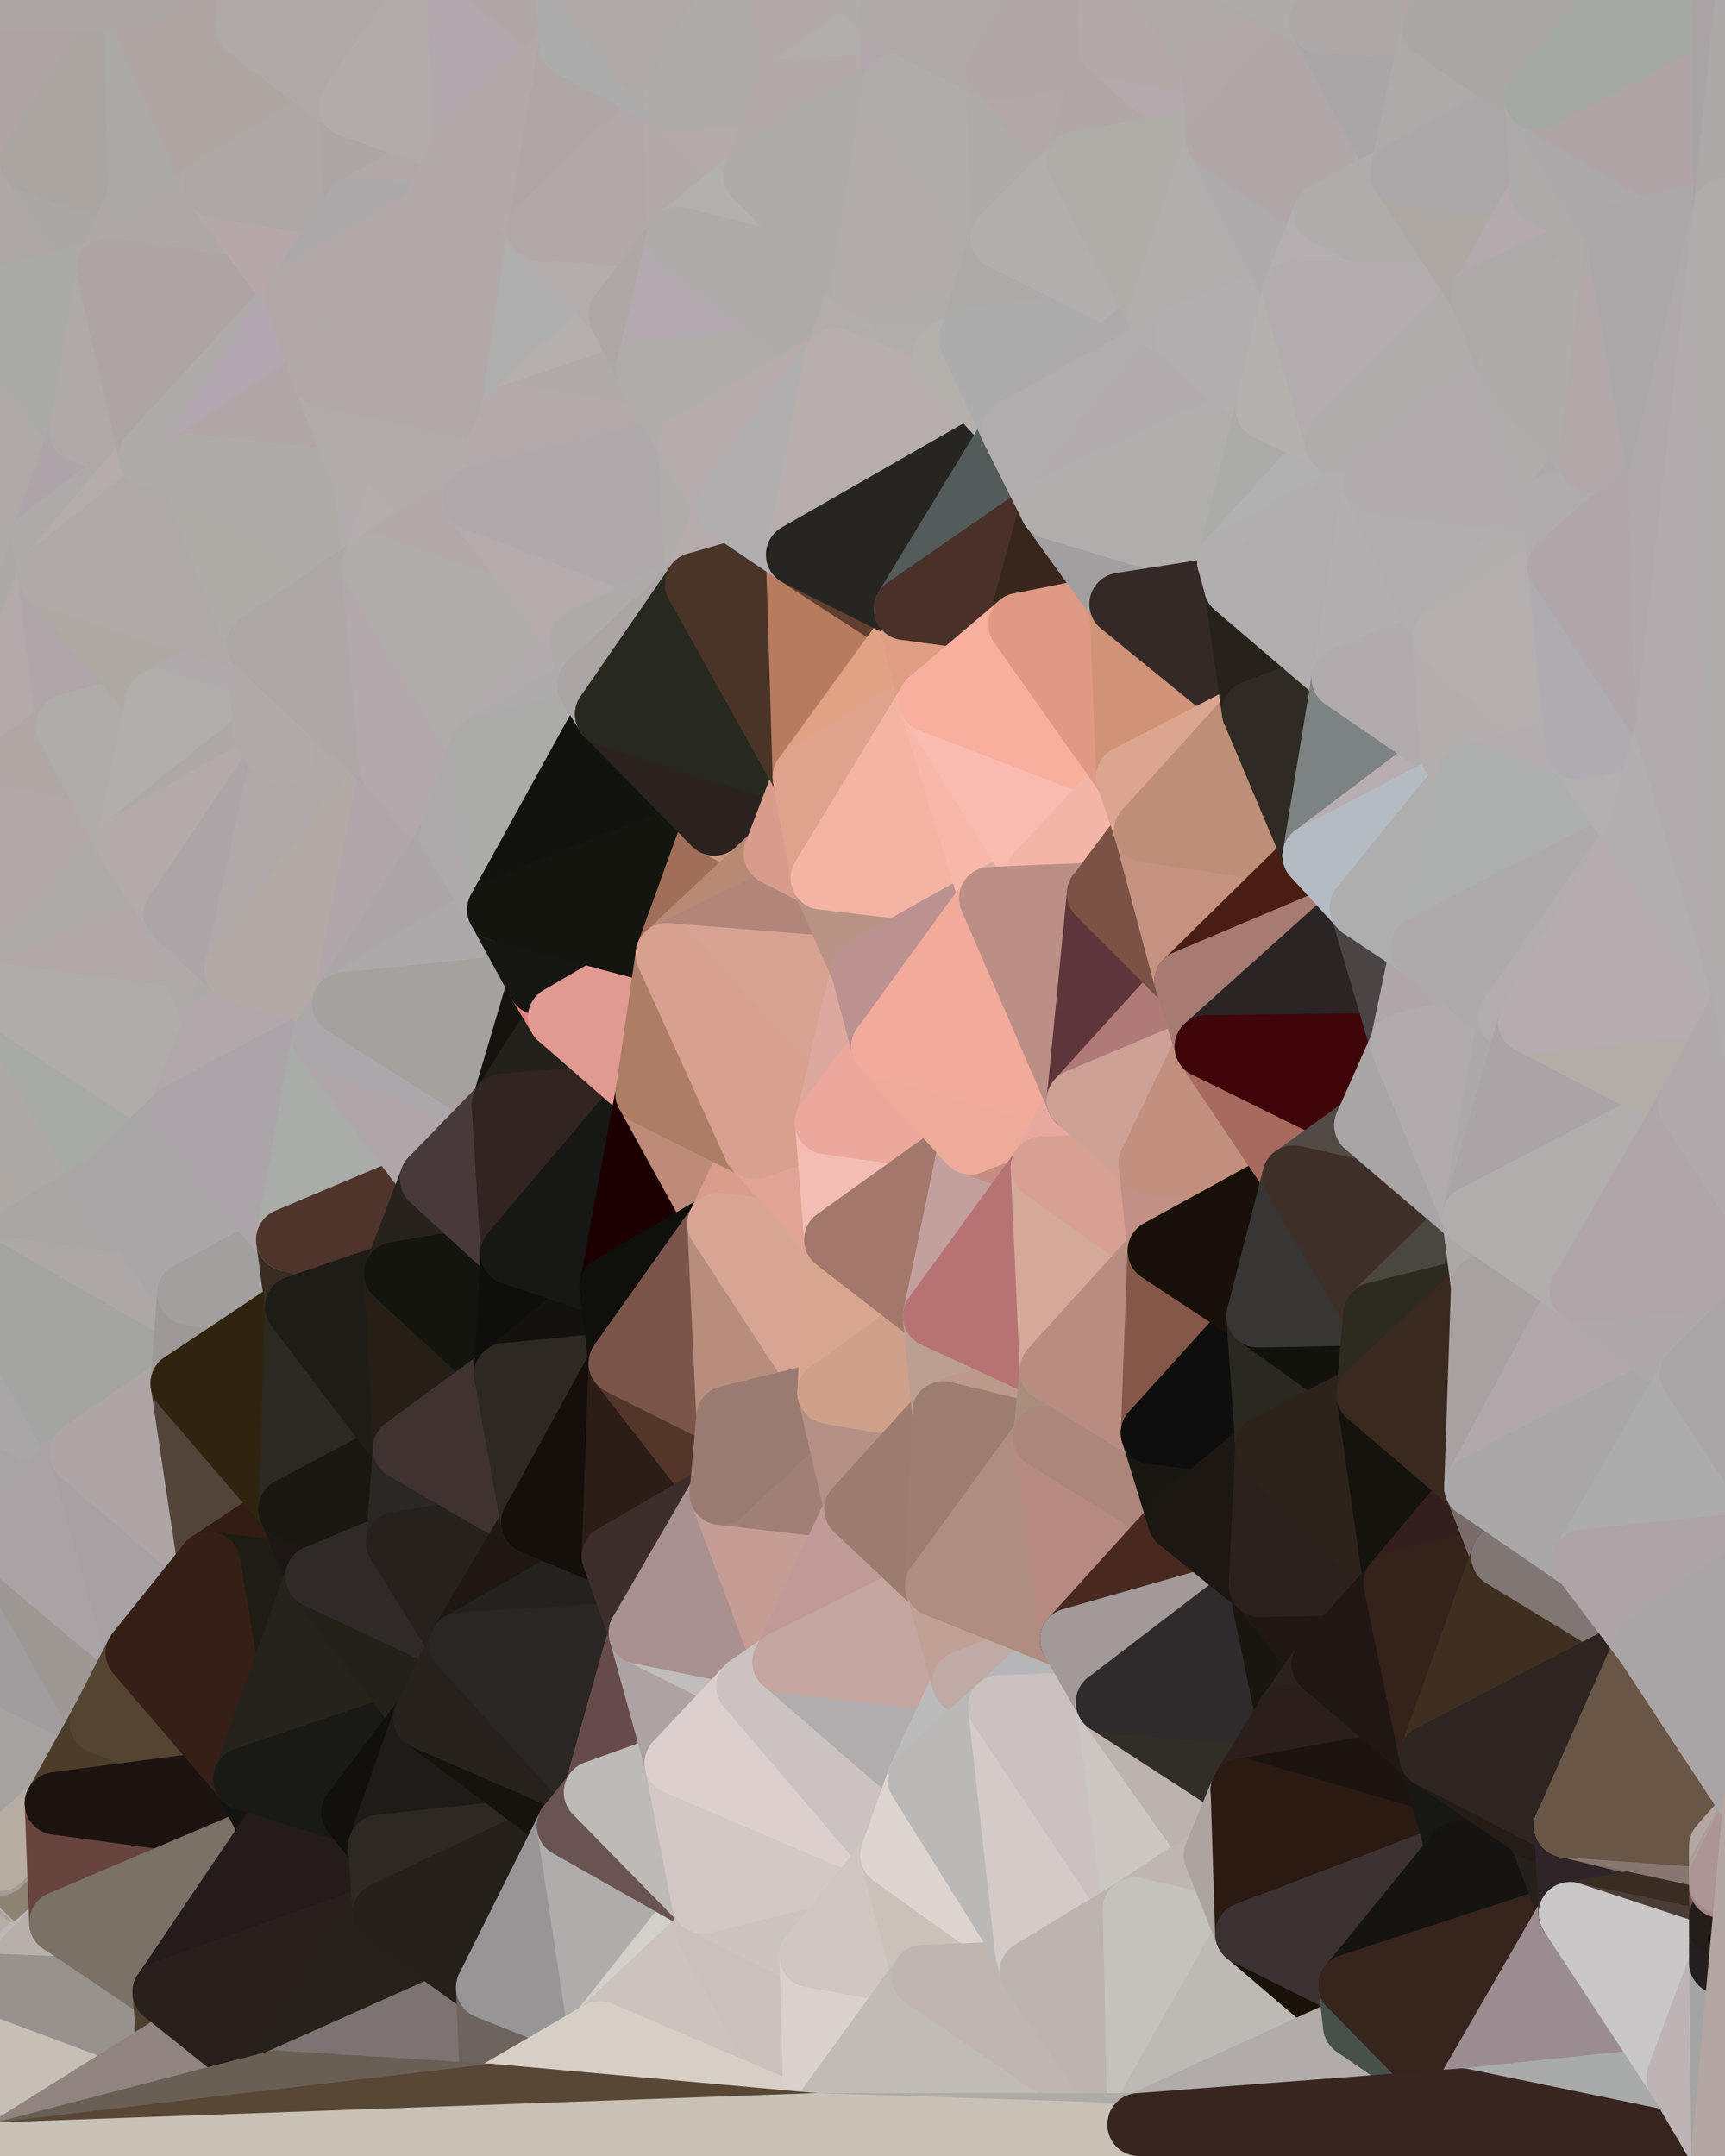 <?xml version="1.0" standalone="yes"?>
<svg width="768" height="960" xmlns="http://www.w3.org/2000/svg" version="1.1" ><polygon points="-59,600 -47,480 -33,16" fill="rgba(178, 169, 170, 1)" stroke="rgba(178, 169, 170, 1)" stroke-width="28" stroke-linejoin="round"/>
		<polygon points="-33,16 -47,480 -11,136" fill="rgba(175, 167, 165, 1)" stroke="rgba(175, 167, 165, 1)" stroke-width="28" stroke-linejoin="round"/>
		<polygon points="-47,480 -17,360 -11,136" fill="rgba(178, 169, 170, 1)" stroke="rgba(178, 169, 170, 1)" stroke-width="28" stroke-linejoin="round"/>
		<polygon points="-47,480 -59,600 -11,563" fill="rgba(171, 165, 167, 1)" stroke="rgba(171, 165, 167, 1)" stroke-width="28" stroke-linejoin="round"/>
		<polygon points="-22,840 0,850 0,848" fill="rgba(173, 164, 157, 1)" stroke="rgba(173, 164, 157, 1)" stroke-width="28" stroke-linejoin="round"/>
		<polygon points="0,846 -22,840 0,848" fill="rgba(181, 172, 165, 1)" stroke="rgba(181, 172, 165, 1)" stroke-width="28" stroke-linejoin="round"/>
		<polygon points="0,884 -22,840 0,959" fill="rgba(176, 171, 168, 1)" stroke="rgba(176, 171, 168, 1)" stroke-width="28" stroke-linejoin="round"/>
		<polygon points="0,828 -22,840 0,830" fill="rgba(181, 172, 163, 1)" stroke="rgba(181, 172, 163, 1)" stroke-width="28" stroke-linejoin="round"/>
		<polygon points="-22,840 0,832 0,830" fill="rgba(182, 172, 163, 1)" stroke="rgba(182, 172, 163, 1)" stroke-width="28" stroke-linejoin="round"/>
		<polygon points="-22,840 0,834 0,832" fill="rgba(182, 165, 158, 1)" stroke="rgba(182, 165, 158, 1)" stroke-width="28" stroke-linejoin="round"/>
		<polygon points="-22,840 0,816 0,814" fill="rgba(167, 164, 147, 1)" stroke="rgba(167, 164, 147, 1)" stroke-width="28" stroke-linejoin="round"/>
		<polygon points="0,812 -22,840 0,814" fill="rgba(169, 157, 143, 1)" stroke="rgba(169, 157, 143, 1)" stroke-width="28" stroke-linejoin="round"/>
		<polygon points="-22,840 0,836 0,834" fill="rgba(181, 166, 159, 1)" stroke="rgba(181, 166, 159, 1)" stroke-width="28" stroke-linejoin="round"/>
		<polygon points="0,816 -22,840 0,818" fill="rgba(175, 166, 157, 1)" stroke="rgba(175, 166, 157, 1)" stroke-width="28" stroke-linejoin="round"/>
		<polygon points="-22,840 0,820 0,818" fill="rgba(177, 168, 159, 1)" stroke="rgba(177, 168, 159, 1)" stroke-width="28" stroke-linejoin="round"/>
		<polygon points="-22,840 0,838 0,836" fill="rgba(184, 174, 165, 1)" stroke="rgba(184, 174, 165, 1)" stroke-width="28" stroke-linejoin="round"/>
		<polygon points="-22,840 0,884 0,882" fill="rgba(198, 193, 187, 1)" stroke="rgba(198, 193, 187, 1)" stroke-width="28" stroke-linejoin="round"/>
		<polygon points="0,880 -22,840 0,882" fill="rgba(196, 192, 183, 1)" stroke="rgba(196, 192, 183, 1)" stroke-width="28" stroke-linejoin="round"/>
		<polygon points="-22,840 0,840 0,838" fill="rgba(185, 181, 170, 1)" stroke="rgba(185, 181, 170, 1)" stroke-width="28" stroke-linejoin="round"/>
		<polygon points="0,810 -22,840 0,812" fill="rgba(173, 155, 143, 1)" stroke="rgba(173, 155, 143, 1)" stroke-width="28" stroke-linejoin="round"/>
		<polygon points="-22,840 0,842 0,840" fill="rgba(190, 186, 177, 1)" stroke="rgba(190, 186, 177, 1)" stroke-width="28" stroke-linejoin="round"/>
		<polygon points="0,878 -22,840 0,880" fill="rgba(185, 181, 172, 1)" stroke="rgba(185, 181, 172, 1)" stroke-width="28" stroke-linejoin="round"/>
		<polygon points="-22,840 0,844 0,842" fill="rgba(192, 188, 179, 1)" stroke="rgba(192, 188, 179, 1)" stroke-width="28" stroke-linejoin="round"/>
		<polygon points="0,876 -22,840 0,878" fill="rgba(181, 177, 166, 1)" stroke="rgba(181, 177, 166, 1)" stroke-width="28" stroke-linejoin="round"/>
		<polygon points="-22,840 0,846 0,844" fill="rgba(190, 183, 175, 1)" stroke="rgba(190, 183, 175, 1)" stroke-width="28" stroke-linejoin="round"/>
		<polygon points="-22,840 0,822 0,820" fill="rgba(169, 160, 151, 1)" stroke="rgba(169, 160, 151, 1)" stroke-width="28" stroke-linejoin="round"/>
		<polygon points="0,874 -22,840 0,876" fill="rgba(190, 172, 172, 1)" stroke="rgba(190, 172, 172, 1)" stroke-width="28" stroke-linejoin="round"/>
		<polygon points="0,872 -22,840 0,874" fill="rgba(197, 186, 182, 1)" stroke="rgba(197, 186, 182, 1)" stroke-width="28" stroke-linejoin="round"/>
		<polygon points="-22,840 0,852 0,850" fill="rgba(180, 169, 163, 1)" stroke="rgba(180, 169, 163, 1)" stroke-width="28" stroke-linejoin="round"/>
		<polygon points="0,808 -22,840 0,810" fill="rgba(176, 156, 145, 1)" stroke="rgba(176, 156, 145, 1)" stroke-width="28" stroke-linejoin="round"/>
		<polygon points="-22,840 0,854 0,852" fill="rgba(185, 176, 171, 1)" stroke="rgba(185, 176, 171, 1)" stroke-width="28" stroke-linejoin="round"/>
		<polygon points="-17,360 -47,480 0,443" fill="rgba(177, 168, 169, 1)" stroke="rgba(177, 168, 169, 1)" stroke-width="28" stroke-linejoin="round"/>
		<polygon points="-22,840 0,856 0,854" fill="rgba(189, 178, 174, 1)" stroke="rgba(189, 178, 174, 1)" stroke-width="28" stroke-linejoin="round"/>
		<polygon points="-22,840 0,824 0,822" fill="rgba(170, 161, 152, 1)" stroke="rgba(170, 161, 152, 1)" stroke-width="28" stroke-linejoin="round"/>
		<polygon points="-22,840 0,858 0,856" fill="rgba(195, 181, 178, 1)" stroke="rgba(195, 181, 178, 1)" stroke-width="28" stroke-linejoin="round"/>
		<polygon points="0,806 -22,840 0,808" fill="rgba(171, 149, 138, 1)" stroke="rgba(171, 149, 138, 1)" stroke-width="28" stroke-linejoin="round"/>
		<polygon points="-22,840 0,860 0,858" fill="rgba(192, 178, 175, 1)" stroke="rgba(192, 178, 175, 1)" stroke-width="28" stroke-linejoin="round"/>
		<polygon points="-22,840 0,826 0,824" fill="rgba(179, 170, 161, 1)" stroke="rgba(179, 170, 161, 1)" stroke-width="28" stroke-linejoin="round"/>
		<polygon points="-22,840 0,862 0,860" fill="rgba(185, 176, 171, 1)" stroke="rgba(185, 176, 171, 1)" stroke-width="28" stroke-linejoin="round"/>
		<polygon points="0,870 -22,840 0,872" fill="rgba(194, 187, 179, 1)" stroke="rgba(194, 187, 179, 1)" stroke-width="28" stroke-linejoin="round"/>
		<polygon points="-22,840 0,864 0,862" fill="rgba(176, 173, 166, 1)" stroke="rgba(176, 173, 166, 1)" stroke-width="28" stroke-linejoin="round"/>
		<polygon points="0,804 -22,840 0,806" fill="rgba(175, 155, 144, 1)" stroke="rgba(175, 155, 144, 1)" stroke-width="28" stroke-linejoin="round"/>
		<polygon points="-22,840 0,866 0,864" fill="rgba(178, 172, 160, 1)" stroke="rgba(178, 172, 160, 1)" stroke-width="28" stroke-linejoin="round"/>
		<polygon points="-22,840 0,828 0,826" fill="rgba(188, 179, 170, 1)" stroke="rgba(188, 179, 170, 1)" stroke-width="28" stroke-linejoin="round"/>
		<polygon points="-22,840 0,868 0,866" fill="rgba(183, 177, 165, 1)" stroke="rgba(183, 177, 165, 1)" stroke-width="28" stroke-linejoin="round"/>
		<polygon points="-50,720 -22,840 0,804" fill="rgba(138, 135, 128, 1)" stroke="rgba(138, 135, 128, 1)" stroke-width="28" stroke-linejoin="round"/>
		<polygon points="-22,840 0,870 0,868" fill="rgba(189, 185, 174, 1)" stroke="rgba(189, 185, 174, 1)" stroke-width="28" stroke-linejoin="round"/>
		<polygon points="-59,600 -50,720 -2,683" fill="rgba(168, 164, 161, 1)" stroke="rgba(168, 164, 161, 1)" stroke-width="28" stroke-linejoin="round"/>
		<polygon points="-33,16 -11,136 14,72" fill="rgba(168, 166, 167, 1)" stroke="rgba(168, 166, 167, 1)" stroke-width="28" stroke-linejoin="round"/>
		<polygon points="-11,136 -17,360 19,240" fill="rgba(175, 170, 167, 1)" stroke="rgba(175, 170, 167, 1)" stroke-width="28" stroke-linejoin="round"/>
		<polygon points="19,240 -17,360 22,256" fill="rgba(173, 169, 168, 1)" stroke="rgba(173, 169, 168, 1)" stroke-width="28" stroke-linejoin="round"/>
		<polygon points="0,808 0,810 25,803" fill="rgba(164, 152, 138, 1)" stroke="rgba(164, 152, 138, 1)" stroke-width="28" stroke-linejoin="round"/>
		<polygon points="0,806 0,808 25,803" fill="rgba(175, 162, 153, 1)" stroke="rgba(175, 162, 153, 1)" stroke-width="28" stroke-linejoin="round"/>
		<polygon points="0,804 0,806 25,803" fill="rgba(181, 166, 159, 1)" stroke="rgba(181, 166, 159, 1)" stroke-width="28" stroke-linejoin="round"/>
		<polygon points="0,848 0,850 27,856" fill="rgba(182, 173, 164, 1)" stroke="rgba(182, 173, 164, 1)" stroke-width="28" stroke-linejoin="round"/>
		<polygon points="0,846 0,848 27,856" fill="rgba(179, 177, 165, 1)" stroke="rgba(179, 177, 165, 1)" stroke-width="28" stroke-linejoin="round"/>
		<polygon points="0,850 0,852 27,856" fill="rgba(180, 170, 161, 1)" stroke="rgba(180, 170, 161, 1)" stroke-width="28" stroke-linejoin="round"/>
		<polygon points="0,852 0,854 27,856" fill="rgba(182, 169, 161, 1)" stroke="rgba(182, 169, 161, 1)" stroke-width="28" stroke-linejoin="round"/>
		<polygon points="0,854 0,856 27,856" fill="rgba(185, 168, 161, 1)" stroke="rgba(185, 168, 161, 1)" stroke-width="28" stroke-linejoin="round"/>
		<polygon points="0,856 0,858 27,856" fill="rgba(177, 166, 164, 1)" stroke="rgba(177, 166, 164, 1)" stroke-width="28" stroke-linejoin="round"/>
		<polygon points="0,858 0,860 27,856" fill="rgba(177, 167, 165, 1)" stroke="rgba(177, 167, 165, 1)" stroke-width="28" stroke-linejoin="round"/>
		<polygon points="0,860 0,862 27,856" fill="rgba(178, 175, 168, 1)" stroke="rgba(178, 175, 168, 1)" stroke-width="28" stroke-linejoin="round"/>
		<polygon points="0,862 0,864 27,856" fill="rgba(179, 176, 167, 1)" stroke="rgba(179, 176, 167, 1)" stroke-width="28" stroke-linejoin="round"/>
		<polygon points="0,864 0,866 27,856" fill="rgba(181, 177, 168, 1)" stroke="rgba(181, 177, 168, 1)" stroke-width="28" stroke-linejoin="round"/>
		<polygon points="0,812 0,814 25,803" fill="rgba(156, 145, 127, 1)" stroke="rgba(156, 145, 127, 1)" stroke-width="28" stroke-linejoin="round"/>
		<polygon points="0,810 0,812 25,803" fill="rgba(156, 143, 126, 1)" stroke="rgba(156, 143, 126, 1)" stroke-width="28" stroke-linejoin="round"/>
		<polygon points="22,256 -17,360 30,323" fill="rgba(180, 170, 171, 1)" stroke="rgba(180, 170, 171, 1)" stroke-width="28" stroke-linejoin="round"/>
		<polygon points="0,840 0,842 27,856" fill="rgba(183, 174, 165, 1)" stroke="rgba(183, 174, 165, 1)" stroke-width="28" stroke-linejoin="round"/>
		<polygon points="0,842 0,844 27,856" fill="rgba(181, 172, 163, 1)" stroke="rgba(181, 172, 163, 1)" stroke-width="28" stroke-linejoin="round"/>
		<polygon points="0,844 0,846 27,856" fill="rgba(174, 172, 160, 1)" stroke="rgba(174, 172, 160, 1)" stroke-width="28" stroke-linejoin="round"/>
		<polygon points="0,870 0,872 27,856" fill="rgba(180, 176, 167, 1)" stroke="rgba(180, 176, 167, 1)" stroke-width="28" stroke-linejoin="round"/>
		<polygon points="0,866 0,868 27,856" fill="rgba(182, 172, 163, 1)" stroke="rgba(182, 172, 163, 1)" stroke-width="28" stroke-linejoin="round"/>
		<polygon points="0,868 0,870 27,856" fill="rgba(177, 173, 164, 1)" stroke="rgba(177, 173, 164, 1)" stroke-width="28" stroke-linejoin="round"/>
		<polygon points="0,814 0,816 25,803" fill="rgba(156, 149, 130, 1)" stroke="rgba(156, 149, 130, 1)" stroke-width="28" stroke-linejoin="round"/>
		<polygon points="0,816 0,818 25,803" fill="rgba(163, 161, 140, 1)" stroke="rgba(163, 161, 140, 1)" stroke-width="28" stroke-linejoin="round"/>
		<polygon points="0,818 0,820 25,803" fill="rgba(170, 165, 145, 1)" stroke="rgba(170, 165, 145, 1)" stroke-width="28" stroke-linejoin="round"/>
		<polygon points="0,0 -33,16 14,72" fill="rgba(172, 162, 161, 1)" stroke="rgba(172, 162, 161, 1)" stroke-width="28" stroke-linejoin="round"/>
		<polygon points="-22,840 -50,720 0,959" fill="rgba(185, 181, 170, 1)" stroke="rgba(185, 181, 170, 1)" stroke-width="28" stroke-linejoin="round"/>
		<polygon points="-11,136 19,240 36,192" fill="rgba(175, 170, 167, 1)" stroke="rgba(175, 170, 167, 1)" stroke-width="28" stroke-linejoin="round"/>
		<polygon points="-59,600 -2,683 36,647" fill="rgba(168, 164, 165, 1)" stroke="rgba(168, 164, 165, 1)" stroke-width="28" stroke-linejoin="round"/>
		<polygon points="0,834 0,836 27,856" fill="rgba(169, 160, 151, 1)" stroke="rgba(169, 160, 151, 1)" stroke-width="28" stroke-linejoin="round"/>
		<polygon points="0,836 0,838 27,856" fill="rgba(178, 169, 160, 1)" stroke="rgba(178, 169, 160, 1)" stroke-width="28" stroke-linejoin="round"/>
		<polygon points="0,838 0,840 27,856" fill="rgba(181, 172, 163, 1)" stroke="rgba(181, 172, 163, 1)" stroke-width="28" stroke-linejoin="round"/>
		<polygon points="0,876 0,878 27,856" fill="rgba(178, 174, 165, 1)" stroke="rgba(178, 174, 165, 1)" stroke-width="28" stroke-linejoin="round"/>
		<polygon points="0,874 0,876 27,856" fill="rgba(177, 173, 164, 1)" stroke="rgba(177, 173, 164, 1)" stroke-width="28" stroke-linejoin="round"/>
		<polygon points="0,872 0,874 27,856" fill="rgba(179, 175, 166, 1)" stroke="rgba(179, 175, 166, 1)" stroke-width="28" stroke-linejoin="round"/>
		<polygon points="0,820 0,822 25,803" fill="rgba(175, 168, 149, 1)" stroke="rgba(175, 168, 149, 1)" stroke-width="28" stroke-linejoin="round"/>
		<polygon points="0,822 0,824 25,803" fill="rgba(179, 165, 154, 1)" stroke="rgba(179, 165, 154, 1)" stroke-width="28" stroke-linejoin="round"/>
		<polygon points="0,824 0,826 25,803" fill="rgba(182, 169, 160, 1)" stroke="rgba(182, 169, 160, 1)" stroke-width="28" stroke-linejoin="round"/>
		<polygon points="0,804 25,803 45,767" fill="rgba(154, 138, 113, 1)" stroke="rgba(154, 138, 113, 1)" stroke-width="28" stroke-linejoin="round"/>
		<polygon points="-50,720 0,804 45,767" fill="rgba(166, 162, 161, 1)" stroke="rgba(166, 162, 161, 1)" stroke-width="28" stroke-linejoin="round"/>
		<polygon points="-11,563 -59,600 36,647" fill="rgba(168, 166, 167, 1)" stroke="rgba(168, 166, 167, 1)" stroke-width="28" stroke-linejoin="round"/>
		<polygon points="0,832 0,834 27,856" fill="rgba(167, 158, 149, 1)" stroke="rgba(167, 158, 149, 1)" stroke-width="28" stroke-linejoin="round"/>
		<polygon points="0,878 0,880 27,856" fill="rgba(188, 184, 175, 1)" stroke="rgba(188, 184, 175, 1)" stroke-width="28" stroke-linejoin="round"/>
		<polygon points="14,72 -11,136 48,120" fill="rgba(173, 167, 167, 1)" stroke="rgba(173, 167, 167, 1)" stroke-width="28" stroke-linejoin="round"/>
		<polygon points="-47,480 -11,563 48,527" fill="rgba(174, 169, 165, 1)" stroke="rgba(174, 169, 165, 1)" stroke-width="28" stroke-linejoin="round"/>
		<polygon points="-2,683 -50,720 45,767" fill="rgba(161, 157, 158, 1)" stroke="rgba(161, 157, 158, 1)" stroke-width="28" stroke-linejoin="round"/>
		<polygon points="0,830 0,832 27,856" fill="rgba(189, 176, 170, 1)" stroke="rgba(189, 176, 170, 1)" stroke-width="28" stroke-linejoin="round"/>
		<polygon points="25,803 0,830 27,856" fill="rgba(142, 130, 114, 1)" stroke="rgba(142, 130, 114, 1)" stroke-width="28" stroke-linejoin="round"/>
		<polygon points="0,882 0,884 27,856" fill="rgba(191, 188, 183, 1)" stroke="rgba(191, 188, 183, 1)" stroke-width="28" stroke-linejoin="round"/>
		<polygon points="0,880 0,882 27,856" fill="rgba(189, 186, 181, 1)" stroke="rgba(189, 186, 181, 1)" stroke-width="28" stroke-linejoin="round"/>
		<polygon points="0,828 0,830 25,803" fill="rgba(165, 155, 146, 1)" stroke="rgba(165, 155, 146, 1)" stroke-width="28" stroke-linejoin="round"/>
		<polygon points="0,826 0,828 25,803" fill="rgba(182, 172, 162, 1)" stroke="rgba(182, 172, 162, 1)" stroke-width="28" stroke-linejoin="round"/>
		<polygon points="0,443 -47,480 48,527" fill="rgba(173, 169, 168, 1)" stroke="rgba(173, 169, 168, 1)" stroke-width="28" stroke-linejoin="round"/>
		<polygon points="30,323 -17,360 57,376" fill="rgba(176, 168, 165, 1)" stroke="rgba(176, 168, 165, 1)" stroke-width="28" stroke-linejoin="round"/>
		<polygon points="-2,683 45,767 61,736" fill="rgba(157, 152, 148, 1)" stroke="rgba(157, 152, 148, 1)" stroke-width="28" stroke-linejoin="round"/>
		<polygon points="-17,360 0,443 57,376" fill="rgba(177, 168, 169, 1)" stroke="rgba(177, 168, 169, 1)" stroke-width="28" stroke-linejoin="round"/>
		<polygon points="14,72 48,120 62,87" fill="rgba(171, 167, 166, 1)" stroke="rgba(171, 167, 166, 1)" stroke-width="28" stroke-linejoin="round"/>
		<polygon points="-11,136 36,192 48,120" fill="rgba(170, 171, 166, 1)" stroke="rgba(170, 171, 166, 1)" stroke-width="28" stroke-linejoin="round"/>
		<polygon points="27,856 0,884 73,887" fill="rgba(183, 175, 172, 1)" stroke="rgba(183, 175, 172, 1)" stroke-width="28" stroke-linejoin="round"/>
		<polygon points="36,192 19,240 67,203" fill="rgba(174, 165, 170, 1)" stroke="rgba(174, 165, 170, 1)" stroke-width="28" stroke-linejoin="round"/>
		<polygon points="0,0 14,72 60,0" fill="rgba(175, 163, 163, 1)" stroke="rgba(175, 163, 163, 1)" stroke-width="28" stroke-linejoin="round"/>
		<polygon points="0,884 0,959 75,912" fill="rgba(198, 191, 181, 1)" stroke="rgba(198, 191, 181, 1)" stroke-width="28" stroke-linejoin="round"/>
		<polygon points="73,887 0,884 75,912" fill="rgba(151, 146, 142, 1)" stroke="rgba(151, 146, 142, 1)" stroke-width="28" stroke-linejoin="round"/>
		<polygon points="57,376 0,443 78,407" fill="rgba(174, 170, 169, 1)" stroke="rgba(174, 170, 169, 1)" stroke-width="28" stroke-linejoin="round"/>
		<polygon points="22,256 30,323 70,312" fill="rgba(176, 165, 169, 1)" stroke="rgba(176, 165, 169, 1)" stroke-width="28" stroke-linejoin="round"/>
		<polygon points="0,443 48,527 80,496" fill="rgba(168, 170, 165, 1)" stroke="rgba(168, 170, 165, 1)" stroke-width="28" stroke-linejoin="round"/>
		<polygon points="48,527 -11,563 84,576" fill="rgba(168, 167, 165, 1)" stroke="rgba(168, 167, 165, 1)" stroke-width="28" stroke-linejoin="round"/>
		<polygon points="-11,563 81,616 84,576" fill="rgba(173, 167, 167, 1)" stroke="rgba(173, 167, 167, 1)" stroke-width="28" stroke-linejoin="round"/>
		<polygon points="-11,563 36,647 81,616" fill="rgba(164, 164, 162, 1)" stroke="rgba(164, 164, 162, 1)" stroke-width="28" stroke-linejoin="round"/>
		<polygon points="30,323 57,376 70,312" fill="rgba(176, 172, 169, 1)" stroke="rgba(176, 172, 169, 1)" stroke-width="28" stroke-linejoin="round"/>
		<polygon points="36,647 -2,683 61,736" fill="rgba(169, 163, 165, 1)" stroke="rgba(169, 163, 165, 1)" stroke-width="28" stroke-linejoin="round"/>
		<polygon points="36,647 61,736 93,696" fill="rgba(167, 161, 163, 1)" stroke="rgba(167, 161, 163, 1)" stroke-width="28" stroke-linejoin="round"/>
		<polygon points="60,0 14,72 62,87" fill="rgba(170, 165, 161, 1)" stroke="rgba(170, 165, 161, 1)" stroke-width="28" stroke-linejoin="round"/>
		<polygon points="78,407 0,443 96,456" fill="rgba(177, 168, 169, 1)" stroke="rgba(177, 168, 169, 1)" stroke-width="28" stroke-linejoin="round"/>
		<polygon points="0,443 80,496 96,456" fill="rgba(176, 172, 169, 1)" stroke="rgba(176, 172, 169, 1)" stroke-width="28" stroke-linejoin="round"/>
		<polygon points="19,240 22,256 67,203" fill="rgba(174, 170, 169, 1)" stroke="rgba(174, 170, 169, 1)" stroke-width="28" stroke-linejoin="round"/>
		<polygon points="78,407 96,456 105,432" fill="rgba(175, 169, 169, 1)" stroke="rgba(175, 169, 169, 1)" stroke-width="28" stroke-linejoin="round"/>
		<polygon points="48,120 36,192 67,203" fill="rgba(175, 169, 169, 1)" stroke="rgba(175, 169, 169, 1)" stroke-width="28" stroke-linejoin="round"/>
		<polygon points="67,203 22,256 84,207" fill="rgba(180, 171, 172, 1)" stroke="rgba(180, 171, 172, 1)" stroke-width="28" stroke-linejoin="round"/>
		<polygon points="45,767 25,803 109,792" fill="rgba(76, 61, 42, 1)" stroke="rgba(76, 61, 42, 1)" stroke-width="28" stroke-linejoin="round"/>
		<polygon points="62,87 48,120 96,83" fill="rgba(173, 167, 167, 1)" stroke="rgba(173, 167, 167, 1)" stroke-width="28" stroke-linejoin="round"/>
		<polygon points="108,-36 60,0 110,12" fill="rgba(173, 168, 164, 1)" stroke="rgba(173, 168, 164, 1)" stroke-width="28" stroke-linejoin="round"/>
		<polygon points="61,736 45,767 109,792" fill="rgba(85, 68, 50, 1)" stroke="rgba(85, 68, 50, 1)" stroke-width="28" stroke-linejoin="round"/>
		<polygon points="60,0 62,87 96,83" fill="rgba(170, 169, 165, 1)" stroke="rgba(170, 169, 165, 1)" stroke-width="28" stroke-linejoin="round"/>
		<polygon points="81,616 36,647 93,696" fill="rgba(174, 165, 166, 1)" stroke="rgba(174, 165, 166, 1)" stroke-width="28" stroke-linejoin="round"/>
		<polygon points="25,803 27,856 121,816" fill="rgba(103, 68, 62, 1)" stroke="rgba(103, 68, 62, 1)" stroke-width="28" stroke-linejoin="round"/>
		<polygon points="109,792 25,803 121,816" fill="rgba(29, 19, 17, 1)" stroke="rgba(29, 19, 17, 1)" stroke-width="28" stroke-linejoin="round"/>
		<polygon points="22,256 70,312 115,287" fill="rgba(174, 169, 163, 1)" stroke="rgba(174, 169, 163, 1)" stroke-width="28" stroke-linejoin="round"/>
		<polygon points="60,0 96,83 110,12" fill="rgba(176, 165, 163, 1)" stroke="rgba(176, 165, 163, 1)" stroke-width="28" stroke-linejoin="round"/>
		<polygon points="27,856 73,887 121,816" fill="rgba(123, 113, 103, 1)" stroke="rgba(123, 113, 103, 1)" stroke-width="28" stroke-linejoin="round"/>
		<polygon points="115,287 70,312 118,327" fill="rgba(176, 170, 172, 1)" stroke="rgba(176, 170, 172, 1)" stroke-width="28" stroke-linejoin="round"/>
		<polygon points="70,312 57,376 118,327" fill="rgba(177, 173, 170, 1)" stroke="rgba(177, 173, 170, 1)" stroke-width="28" stroke-linejoin="round"/>
		<polygon points="84,207 22,256 115,287" fill="rgba(175, 170, 167, 1)" stroke="rgba(175, 170, 167, 1)" stroke-width="28" stroke-linejoin="round"/>
		<polygon points="0,0 60,0 108,-36" fill="rgba(172, 166, 166, 1)" stroke="rgba(172, 166, 166, 1)" stroke-width="28" stroke-linejoin="round"/>
		<polygon points="80,496 48,527 84,576" fill="rgba(168, 166, 167, 1)" stroke="rgba(168, 166, 167, 1)" stroke-width="28" stroke-linejoin="round"/>
		<polygon points="80,496 84,576 128,552" fill="rgba(170, 166, 167, 1)" stroke="rgba(170, 166, 167, 1)" stroke-width="28" stroke-linejoin="round"/>
		<polygon points="96,83 48,120 132,132" fill="rgba(174, 169, 166, 1)" stroke="rgba(174, 169, 166, 1)" stroke-width="28" stroke-linejoin="round"/>
		<polygon points="48,120 67,203 132,132" fill="rgba(174, 164, 163, 1)" stroke="rgba(174, 164, 163, 1)" stroke-width="28" stroke-linejoin="round"/>
		<polygon points="67,203 84,207 132,132" fill="rgba(175, 171, 170, 1)" stroke="rgba(175, 171, 170, 1)" stroke-width="28" stroke-linejoin="round"/>
		<polygon points="84,576 81,616 132,582" fill="rgba(158, 153, 150, 1)" stroke="rgba(158, 153, 150, 1)" stroke-width="28" stroke-linejoin="round"/>
		<polygon points="128,552 84,576 132,582" fill="rgba(161, 160, 158, 1)" stroke="rgba(161, 160, 158, 1)" stroke-width="28" stroke-linejoin="round"/>
		<polygon points="81,616 93,696 129,672" fill="rgba(82, 68, 57, 1)" stroke="rgba(82, 68, 57, 1)" stroke-width="28" stroke-linejoin="round"/>
		<polygon points="118,327 57,376 126,336" fill="rgba(174, 168, 168, 1)" stroke="rgba(174, 168, 168, 1)" stroke-width="28" stroke-linejoin="round"/>
		<polygon points="73,887 75,912 123,927" fill="rgba(78, 65, 49, 1)" stroke="rgba(78, 65, 49, 1)" stroke-width="28" stroke-linejoin="round"/>
		<polygon points="129,672 93,696 141,702" fill="rgba(51, 28, 20, 1)" stroke="rgba(51, 28, 20, 1)" stroke-width="28" stroke-linejoin="round"/>
		<polygon points="57,376 78,407 126,336" fill="rgba(179, 171, 169, 1)" stroke="rgba(179, 171, 169, 1)" stroke-width="28" stroke-linejoin="round"/>
		<polygon points="132,132 84,207 144,167" fill="rgba(179, 167, 177, 1)" stroke="rgba(179, 167, 177, 1)" stroke-width="28" stroke-linejoin="round"/>
		<polygon points="105,432 96,456 144,462" fill="rgba(170, 170, 168, 1)" stroke="rgba(170, 170, 168, 1)" stroke-width="28" stroke-linejoin="round"/>
		<polygon points="105,432 144,462 153,447" fill="rgba(179, 168, 172, 1)" stroke="rgba(179, 168, 172, 1)" stroke-width="28" stroke-linejoin="round"/>
		<polygon points="96,456 80,496 144,462" fill="rgba(178, 167, 171, 1)" stroke="rgba(178, 167, 171, 1)" stroke-width="28" stroke-linejoin="round"/>
		<polygon points="110,12 96,83 156,47" fill="rgba(174, 167, 161, 1)" stroke="rgba(174, 167, 161, 1)" stroke-width="28" stroke-linejoin="round"/>
		<polygon points="96,83 132,132 158,93" fill="rgba(182, 167, 170, 1)" stroke="rgba(182, 167, 170, 1)" stroke-width="28" stroke-linejoin="round"/>
		<polygon points="109,792 121,816 157,807" fill="rgba(20, 20, 18, 1)" stroke="rgba(20, 20, 18, 1)" stroke-width="28" stroke-linejoin="round"/>
		<polygon points="93,696 109,792 141,702" fill="rgba(31, 28, 19, 1)" stroke="rgba(31, 28, 19, 1)" stroke-width="28" stroke-linejoin="round"/>
		<polygon points="75,912 0,959 123,927" fill="rgba(145, 132, 126, 1)" stroke="rgba(145, 132, 126, 1)" stroke-width="28" stroke-linejoin="round"/>
		<polygon points="93,696 61,736 109,792" fill="rgba(54, 31, 23, 1)" stroke="rgba(54, 31, 23, 1)" stroke-width="28" stroke-linejoin="round"/>
		<polygon points="144,167 84,207 163,216" fill="rgba(176, 167, 168, 1)" stroke="rgba(176, 167, 168, 1)" stroke-width="28" stroke-linejoin="round"/>
		<polygon points="156,47 96,83 158,93" fill="rgba(173, 168, 165, 1)" stroke="rgba(173, 168, 165, 1)" stroke-width="28" stroke-linejoin="round"/>
		<polygon points="84,207 115,287 166,252" fill="rgba(175, 172, 167, 1)" stroke="rgba(175, 172, 167, 1)" stroke-width="28" stroke-linejoin="round"/>
		<polygon points="163,216 84,207 166,252" fill="rgba(175, 171, 168, 1)" stroke="rgba(175, 171, 168, 1)" stroke-width="28" stroke-linejoin="round"/>
		<polygon points="157,807 121,816 169,822" fill="rgba(36, 35, 30, 1)" stroke="rgba(36, 35, 30, 1)" stroke-width="28" stroke-linejoin="round"/>
		<polygon points="81,616 129,672 132,582" fill="rgba(48, 35, 16, 1)" stroke="rgba(48, 35, 16, 1)" stroke-width="28" stroke-linejoin="round"/>
		<polygon points="169,822 121,816 171,852" fill="rgba(33, 23, 21, 1)" stroke="rgba(33, 23, 21, 1)" stroke-width="28" stroke-linejoin="round"/>
		<polygon points="121,816 73,887 171,852" fill="rgba(36, 28, 26, 1)" stroke="rgba(36, 28, 26, 1)" stroke-width="28" stroke-linejoin="round"/>
		<polygon points="80,496 128,552 144,462" fill="rgba(171, 165, 169, 1)" stroke="rgba(171, 165, 169, 1)" stroke-width="28" stroke-linejoin="round"/>
		<polygon points="78,407 105,432 126,336" fill="rgba(172, 166, 168, 1)" stroke="rgba(172, 166, 168, 1)" stroke-width="28" stroke-linejoin="round"/>
		<polygon points="128,552 132,582 176,567" fill="rgba(57, 44, 35, 1)" stroke="rgba(57, 44, 35, 1)" stroke-width="28" stroke-linejoin="round"/>
		<polygon points="73,887 123,927 171,852" fill="rgba(40, 32, 29, 1)" stroke="rgba(40, 32, 29, 1)" stroke-width="28" stroke-linejoin="round"/>
		<polygon points="129,672 141,702 177,687" fill="rgba(28, 23, 20, 1)" stroke="rgba(28, 23, 20, 1)" stroke-width="28" stroke-linejoin="round"/>
		<polygon points="132,582 129,672 180,645" fill="rgba(44, 41, 32, 1)" stroke="rgba(44, 41, 32, 1)" stroke-width="28" stroke-linejoin="round"/>
		<polygon points="129,672 177,687 180,645" fill="rgba(24, 24, 16, 1)" stroke="rgba(24, 24, 16, 1)" stroke-width="28" stroke-linejoin="round"/>
		<polygon points="141,702 109,792 189,765" fill="rgba(38, 35, 28, 1)" stroke="rgba(38, 35, 28, 1)" stroke-width="28" stroke-linejoin="round"/>
		<polygon points="109,792 157,807 189,765" fill="rgba(25, 26, 21, 1)" stroke="rgba(25, 26, 21, 1)" stroke-width="28" stroke-linejoin="round"/>
		<polygon points="144,462 128,552 192,525" fill="rgba(170, 172, 169, 1)" stroke="rgba(170, 172, 169, 1)" stroke-width="28" stroke-linejoin="round"/>
		<polygon points="128,552 176,567 192,525" fill="rgba(79, 52, 43, 1)" stroke="rgba(79, 52, 43, 1)" stroke-width="28" stroke-linejoin="round"/>
		<polygon points="163,216 166,252 180,213" fill="rgba(177, 171, 173, 1)" stroke="rgba(177, 171, 173, 1)" stroke-width="28" stroke-linejoin="round"/>
		<polygon points="144,167 163,216 180,213" fill="rgba(177, 171, 171, 1)" stroke="rgba(177, 171, 171, 1)" stroke-width="28" stroke-linejoin="round"/>
		<polygon points="115,287 126,336 174,342" fill="rgba(174, 172, 173, 1)" stroke="rgba(174, 172, 173, 1)" stroke-width="28" stroke-linejoin="round"/>
		<polygon points="126,336 105,432 174,342" fill="rgba(175, 169, 169, 1)" stroke="rgba(175, 169, 169, 1)" stroke-width="28" stroke-linejoin="round"/>
		<polygon points="115,287 118,327 126,336" fill="rgba(176, 170, 170, 1)" stroke="rgba(176, 170, 170, 1)" stroke-width="28" stroke-linejoin="round"/>
		<polygon points="105,432 153,447 174,342" fill="rgba(178, 171, 165, 1)" stroke="rgba(178, 171, 165, 1)" stroke-width="28" stroke-linejoin="round"/>
		<polygon points="108,-36 110,12 204,-23" fill="rgba(176, 168, 166, 1)" stroke="rgba(176, 168, 166, 1)" stroke-width="28" stroke-linejoin="round"/>
		<polygon points="174,342 153,447 201,372" fill="rgba(176, 167, 170, 1)" stroke="rgba(176, 167, 170, 1)" stroke-width="28" stroke-linejoin="round"/>
		<polygon points="141,702 189,765 205,732" fill="rgba(36, 33, 24, 1)" stroke="rgba(36, 33, 24, 1)" stroke-width="28" stroke-linejoin="round"/>
		<polygon points="156,47 158,93 206,65" fill="rgba(172, 166, 166, 1)" stroke="rgba(172, 166, 166, 1)" stroke-width="28" stroke-linejoin="round"/>
		<polygon points="158,93 192,96 206,65" fill="rgba(177, 169, 167, 1)" stroke="rgba(177, 169, 167, 1)" stroke-width="28" stroke-linejoin="round"/>
		<polygon points="177,687 141,702 205,732" fill="rgba(47, 42, 39, 1)" stroke="rgba(47, 42, 39, 1)" stroke-width="28" stroke-linejoin="round"/>
		<polygon points="110,12 156,47 204,-23" fill="rgba(175, 170, 167, 1)" stroke="rgba(175, 170, 167, 1)" stroke-width="28" stroke-linejoin="round"/>
		<polygon points="176,567 132,582 180,645" fill="rgba(29, 28, 23, 1)" stroke="rgba(29, 28, 23, 1)" stroke-width="28" stroke-linejoin="round"/>
		<polygon points="166,252 115,287 174,342" fill="rgba(173, 167, 167, 1)" stroke="rgba(173, 167, 167, 1)" stroke-width="28" stroke-linejoin="round"/>
		<polygon points="158,93 132,132 192,96" fill="rgba(173, 169, 170, 1)" stroke="rgba(173, 169, 170, 1)" stroke-width="28" stroke-linejoin="round"/>
		<polygon points="180,213 166,252 211,222" fill="rgba(178, 172, 172, 1)" stroke="rgba(178, 172, 172, 1)" stroke-width="28" stroke-linejoin="round"/>
		<polygon points="157,807 169,822 189,765" fill="rgba(17, 16, 12, 1)" stroke="rgba(17, 16, 12, 1)" stroke-width="28" stroke-linejoin="round"/>
		<polygon points="171,852 123,927 217,885" fill="rgba(38, 34, 25, 1)" stroke="rgba(38, 34, 25, 1)" stroke-width="28" stroke-linejoin="round"/>
		<polygon points="174,342 201,372 214,333" fill="rgba(178, 169, 172, 1)" stroke="rgba(178, 169, 172, 1)" stroke-width="28" stroke-linejoin="round"/>
		<polygon points="132,132 144,167 192,96" fill="rgba(178, 168, 167, 1)" stroke="rgba(178, 168, 167, 1)" stroke-width="28" stroke-linejoin="round"/>
		<polygon points="201,372 153,447 222,405" fill="rgba(172, 166, 168, 1)" stroke="rgba(172, 166, 168, 1)" stroke-width="28" stroke-linejoin="round"/>
		<polygon points="217,885 123,927 219,933" fill="rgba(124, 116, 114, 1)" stroke="rgba(124, 116, 114, 1)" stroke-width="28" stroke-linejoin="round"/>
		<polygon points="144,462 192,525 224,492" fill="rgba(175, 166, 169, 1)" stroke="rgba(175, 166, 169, 1)" stroke-width="28" stroke-linejoin="round"/>
		<polygon points="176,567 180,645 225,612" fill="rgba(38, 31, 21, 1)" stroke="rgba(38, 31, 21, 1)" stroke-width="28" stroke-linejoin="round"/>
		<polygon points="153,447 144,462 224,492" fill="rgba(172, 167, 171, 1)" stroke="rgba(172, 167, 171, 1)" stroke-width="28" stroke-linejoin="round"/>
		<polygon points="192,525 176,567 228,558" fill="rgba(39, 34, 28, 1)" stroke="rgba(39, 34, 28, 1)" stroke-width="28" stroke-linejoin="round"/>
		<polygon points="180,213 211,222 228,185" fill="rgba(176, 170, 170, 1)" stroke="rgba(176, 170, 170, 1)" stroke-width="28" stroke-linejoin="round"/>
		<polygon points="144,167 180,213 228,185" fill="rgba(177, 171, 171, 1)" stroke="rgba(177, 171, 171, 1)" stroke-width="28" stroke-linejoin="round"/>
		<polygon points="166,252 174,342 214,333" fill="rgba(178, 169, 172, 1)" stroke="rgba(178, 169, 172, 1)" stroke-width="28" stroke-linejoin="round"/>
		<polygon points="180,645 177,687 237,678" fill="rgba(43, 39, 36, 1)" stroke="rgba(43, 39, 36, 1)" stroke-width="28" stroke-linejoin="round"/>
		<polygon points="176,567 225,612 228,558" fill="rgba(20, 21, 15, 1)" stroke="rgba(20, 21, 15, 1)" stroke-width="28" stroke-linejoin="round"/>
		<polygon points="204,-23 156,47 206,65" fill="rgba(177, 172, 169, 1)" stroke="rgba(177, 172, 169, 1)" stroke-width="28" stroke-linejoin="round"/>
		<polygon points="206,65 192,96 240,102" fill="rgba(179, 169, 170, 1)" stroke="rgba(179, 169, 170, 1)" stroke-width="28" stroke-linejoin="round"/>
		<polygon points="222,405 153,447 240,438" fill="rgba(173, 169, 170, 1)" stroke="rgba(173, 169, 170, 1)" stroke-width="28" stroke-linejoin="round"/>
		<polygon points="153,447 224,492 240,438" fill="rgba(165, 161, 158, 1)" stroke="rgba(165, 161, 158, 1)" stroke-width="28" stroke-linejoin="round"/>
		<polygon points="177,687 205,732 237,678" fill="rgba(38, 33, 29, 1)" stroke="rgba(38, 33, 29, 1)" stroke-width="28" stroke-linejoin="round"/>
		<polygon points="192,96 144,167 228,185" fill="rgba(177, 168, 169, 1)" stroke="rgba(177, 168, 169, 1)" stroke-width="28" stroke-linejoin="round"/>
		<polygon points="240,438 224,492 249,453" fill="rgba(20, 19, 14, 1)" stroke="rgba(20, 19, 14, 1)" stroke-width="28" stroke-linejoin="round"/>
		<polygon points="189,765 169,822 253,813" fill="rgba(31, 27, 24, 1)" stroke="rgba(31, 27, 24, 1)" stroke-width="28" stroke-linejoin="round"/>
		<polygon points="225,612 180,645 237,678" fill="rgba(64, 50, 49, 1)" stroke="rgba(64, 50, 49, 1)" stroke-width="28" stroke-linejoin="round"/>
		<polygon points="204,-23 206,65 254,20" fill="rgba(178, 169, 174, 1)" stroke="rgba(178, 169, 174, 1)" stroke-width="28" stroke-linejoin="round"/>
		<polygon points="252,-17 204,-23 254,20" fill="rgba(176, 168, 166, 1)" stroke="rgba(176, 168, 166, 1)" stroke-width="28" stroke-linejoin="round"/>
		<polygon points="169,822 171,852 253,813" fill="rgba(45, 40, 34, 1)" stroke="rgba(45, 40, 34, 1)" stroke-width="28" stroke-linejoin="round"/>
		<polygon points="192,96 228,185 240,102" fill="rgba(177, 169, 167, 1)" stroke="rgba(177, 169, 167, 1)" stroke-width="28" stroke-linejoin="round"/>
		<polygon points="224,492 192,525 228,558" fill="rgba(72, 58, 58, 1)" stroke="rgba(72, 58, 58, 1)" stroke-width="28" stroke-linejoin="round"/>
		<polygon points="211,222 166,252 259,285" fill="rgba(178, 169, 170, 1)" stroke="rgba(178, 169, 170, 1)" stroke-width="28" stroke-linejoin="round"/>
		<polygon points="166,252 214,333 259,285" fill="rgba(176, 172, 169, 1)" stroke="rgba(176, 172, 169, 1)" stroke-width="28" stroke-linejoin="round"/>
		<polygon points="171,852 217,885 253,813" fill="rgba(37, 32, 26, 1)" stroke="rgba(37, 32, 26, 1)" stroke-width="28" stroke-linejoin="round"/>
		<polygon points="259,285 214,333 262,305" fill="rgba(177, 171, 173, 1)" stroke="rgba(177, 171, 173, 1)" stroke-width="28" stroke-linejoin="round"/>
		<polygon points="217,885 219,933 267,905" fill="rgba(108, 101, 93, 1)" stroke="rgba(108, 101, 93, 1)" stroke-width="28" stroke-linejoin="round"/>
		<polygon points="189,765 253,813 265,798" fill="rgba(22, 19, 12, 1)" stroke="rgba(22, 19, 12, 1)" stroke-width="28" stroke-linejoin="round"/>
		<polygon points="262,305 214,333 270,318" fill="rgba(173, 171, 172, 1)" stroke="rgba(173, 171, 172, 1)" stroke-width="28" stroke-linejoin="round"/>
		<polygon points="228,558 225,612 272,573" fill="rgba(14, 14, 12, 1)" stroke="rgba(14, 14, 12, 1)" stroke-width="28" stroke-linejoin="round"/>
		<polygon points="240,102 228,185 276,140" fill="rgba(174, 174, 174, 1)" stroke="rgba(174, 174, 174, 1)" stroke-width="28" stroke-linejoin="round"/>
		<polygon points="272,573 225,612 276,607" fill="rgba(19, 18, 14, 1)" stroke="rgba(19, 18, 14, 1)" stroke-width="28" stroke-linejoin="round"/>
		<polygon points="237,678 205,732 273,693" fill="rgba(31, 24, 18, 1)" stroke="rgba(31, 24, 18, 1)" stroke-width="28" stroke-linejoin="round"/>
		<polygon points="205,732 189,765 265,798" fill="rgba(39, 34, 30, 1)" stroke="rgba(39, 34, 30, 1)" stroke-width="28" stroke-linejoin="round"/>
		<polygon points="273,693 205,732 285,727" fill="rgba(35, 34, 30, 1)" stroke="rgba(35, 34, 30, 1)" stroke-width="28" stroke-linejoin="round"/>
		<polygon points="249,453 224,492 288,487" fill="rgba(36, 33, 28, 1)" stroke="rgba(36, 33, 28, 1)" stroke-width="28" stroke-linejoin="round"/>
		<polygon points="276,140 228,185 288,165" fill="rgba(180, 175, 172, 1)" stroke="rgba(180, 175, 172, 1)" stroke-width="28" stroke-linejoin="round"/>
		<polygon points="205,732 265,798 285,727" fill="rgba(42, 38, 35, 1)" stroke="rgba(42, 38, 35, 1)" stroke-width="28" stroke-linejoin="round"/>
		<polygon points="225,612 237,678 276,607" fill="rgba(45, 41, 32, 1)" stroke="rgba(45, 41, 32, 1)" stroke-width="28" stroke-linejoin="round"/>
		<polygon points="206,65 240,102 254,20" fill="rgba(178, 170, 168, 1)" stroke="rgba(178, 170, 168, 1)" stroke-width="28" stroke-linejoin="round"/>
		<polygon points="214,333 201,372 222,405" fill="rgba(174, 170, 171, 1)" stroke="rgba(174, 170, 171, 1)" stroke-width="28" stroke-linejoin="round"/>
		<polygon points="240,438 249,453 297,425" fill="rgba(225, 128, 122, 1)" stroke="rgba(225, 128, 122, 1)" stroke-width="28" stroke-linejoin="round"/>
		<polygon points="240,102 276,140 302,106" fill="rgba(178, 172, 172, 1)" stroke="rgba(178, 172, 172, 1)" stroke-width="28" stroke-linejoin="round"/>
		<polygon points="254,20 240,102 300,45" fill="rgba(175, 167, 165, 1)" stroke="rgba(175, 167, 165, 1)" stroke-width="28" stroke-linejoin="round"/>
		<polygon points="222,405 240,438 297,425" fill="rgba(22, 22, 20, 1)" stroke="rgba(22, 22, 20, 1)" stroke-width="28" stroke-linejoin="round"/>
		<polygon points="224,492 228,558 288,487" fill="rgba(50, 36, 33, 1)" stroke="rgba(50, 36, 33, 1)" stroke-width="28" stroke-linejoin="round"/>
		<polygon points="214,333 222,405 270,318" fill="rgba(171, 171, 169, 1)" stroke="rgba(171, 171, 169, 1)" stroke-width="28" stroke-linejoin="round"/>
		<polygon points="253,813 217,885 267,905" fill="rgba(151, 149, 150, 1)" stroke="rgba(151, 149, 150, 1)" stroke-width="28" stroke-linejoin="round"/>
		<polygon points="288,165 228,185 307,198" fill="rgba(176, 171, 168, 1)" stroke="rgba(176, 171, 168, 1)" stroke-width="28" stroke-linejoin="round"/>
		<polygon points="285,727 265,798 301,785" fill="rgba(103, 75, 74, 1)" stroke="rgba(103, 75, 74, 1)" stroke-width="28" stroke-linejoin="round"/>
		<polygon points="228,558 272,573 288,487" fill="rgba(23, 23, 21, 1)" stroke="rgba(23, 23, 21, 1)" stroke-width="28" stroke-linejoin="round"/>
		<polygon points="253,813 267,905 313,847" fill="rgba(176, 172, 171, 1)" stroke="rgba(176, 172, 171, 1)" stroke-width="28" stroke-linejoin="round"/>
		<polygon points="228,185 211,222 307,198" fill="rgba(179, 170, 171, 1)" stroke="rgba(179, 170, 171, 1)" stroke-width="28" stroke-linejoin="round"/>
		<polygon points="300,45 240,102 302,106" fill="rgba(177, 168, 169, 1)" stroke="rgba(177, 168, 169, 1)" stroke-width="28" stroke-linejoin="round"/>
		<polygon points="237,678 273,693 276,607" fill="rgba(20, 15, 11, 1)" stroke="rgba(20, 15, 11, 1)" stroke-width="28" stroke-linejoin="round"/>
		<polygon points="313,847 267,905 315,860" fill="rgba(211, 208, 201, 1)" stroke="rgba(211, 208, 201, 1)" stroke-width="28" stroke-linejoin="round"/>
		<polygon points="249,453 288,487 297,425" fill="rgba(224, 154, 146, 1)" stroke="rgba(224, 154, 146, 1)" stroke-width="28" stroke-linejoin="round"/>
		<polygon points="270,318 222,405 318,367" fill="rgba(18, 19, 14, 1)" stroke="rgba(18, 19, 14, 1)" stroke-width="28" stroke-linejoin="round"/>
		<polygon points="265,798 253,813 313,847" fill="rgba(105, 84, 81, 1)" stroke="rgba(105, 84, 81, 1)" stroke-width="28" stroke-linejoin="round"/>
		<polygon points="211,222 259,285 310,260" fill="rgba(180, 171, 172, 1)" stroke="rgba(180, 171, 172, 1)" stroke-width="28" stroke-linejoin="round"/>
		<polygon points="307,198 211,222 310,260" fill="rgba(175, 169, 171, 1)" stroke="rgba(175, 169, 171, 1)" stroke-width="28" stroke-linejoin="round"/>
		<polygon points="222,405 297,425 318,367" fill="rgba(20, 21, 15, 1)" stroke="rgba(20, 21, 15, 1)" stroke-width="28" stroke-linejoin="round"/>
		<polygon points="276,607 273,693 321,665" fill="rgba(44, 29, 22, 1)" stroke="rgba(44, 29, 22, 1)" stroke-width="28" stroke-linejoin="round"/>
		<polygon points="288,487 272,573 320,545" fill="rgba(28, 0, 0, 1)" stroke="rgba(28, 0, 0, 1)" stroke-width="28" stroke-linejoin="round"/>
		<polygon points="276,607 321,665 324,631" fill="rgba(83, 53, 42, 1)" stroke="rgba(83, 53, 42, 1)" stroke-width="28" stroke-linejoin="round"/>
		<polygon points="307,198 310,260 324,226" fill="rgba(176, 172, 171, 1)" stroke="rgba(176, 172, 171, 1)" stroke-width="28" stroke-linejoin="round"/>
		<polygon points="301,785 265,798 313,847" fill="rgba(190, 186, 183, 1)" stroke="rgba(190, 186, 183, 1)" stroke-width="28" stroke-linejoin="round"/>
		<polygon points="259,285 262,305 310,260" fill="rgba(175, 171, 170, 1)" stroke="rgba(175, 171, 170, 1)" stroke-width="28" stroke-linejoin="round"/>
		<polygon points="262,305 270,318 310,260" fill="rgba(171, 165, 165, 1)" stroke="rgba(171, 165, 165, 1)" stroke-width="28" stroke-linejoin="round"/>
		<polygon points="285,727 301,785 333,751" fill="rgba(172, 163, 164, 1)" stroke="rgba(172, 163, 164, 1)" stroke-width="28" stroke-linejoin="round"/>
		<polygon points="300,45 302,106 336,78" fill="rgba(178, 170, 168, 1)" stroke="rgba(178, 170, 168, 1)" stroke-width="28" stroke-linejoin="round"/>
		<polygon points="288,487 320,545 336,511" fill="rgba(190, 139, 122, 1)" stroke="rgba(190, 139, 122, 1)" stroke-width="28" stroke-linejoin="round"/>
		<polygon points="276,140 288,165 302,106" fill="rgba(173, 168, 165, 1)" stroke="rgba(173, 168, 165, 1)" stroke-width="28" stroke-linejoin="round"/>
		<polygon points="252,-17 254,20 300,45" fill="rgba(172, 172, 172, 1)" stroke="rgba(172, 172, 172, 1)" stroke-width="28" stroke-linejoin="round"/>
		<polygon points="273,693 285,727 321,665" fill="rgba(61, 46, 43, 1)" stroke="rgba(61, 46, 43, 1)" stroke-width="28" stroke-linejoin="round"/>
		<polygon points="300,45 336,78 350,40" fill="rgba(180, 170, 169, 1)" stroke="rgba(180, 170, 169, 1)" stroke-width="28" stroke-linejoin="round"/>
		<polygon points="318,367 297,425 345,380" fill="rgba(161, 110, 89, 1)" stroke="rgba(161, 110, 89, 1)" stroke-width="28" stroke-linejoin="round"/>
		<polygon points="272,573 276,607 320,545" fill="rgba(15, 16, 11, 1)" stroke="rgba(15, 16, 11, 1)" stroke-width="28" stroke-linejoin="round"/>
		<polygon points="324,226 310,260 355,247" fill="rgba(180, 171, 172, 1)" stroke="rgba(180, 171, 172, 1)" stroke-width="28" stroke-linejoin="round"/>
		<polygon points="285,727 333,751 349,740" fill="rgba(193, 189, 188, 1)" stroke="rgba(193, 189, 188, 1)" stroke-width="28" stroke-linejoin="round"/>
		<polygon points="252,-17 300,45 348,-41" fill="rgba(175, 170, 167, 1)" stroke="rgba(175, 170, 167, 1)" stroke-width="28" stroke-linejoin="round"/>
		<polygon points="320,545 276,607 324,631" fill="rgba(123, 85, 74, 1)" stroke="rgba(123, 85, 74, 1)" stroke-width="28" stroke-linejoin="round"/>
		<polygon points="318,367 345,380 358,346" fill="rgba(206, 154, 130, 1)" stroke="rgba(206, 154, 130, 1)" stroke-width="28" stroke-linejoin="round"/>
		<polygon points="321,665 285,727 349,740" fill="rgba(169, 145, 143, 1)" stroke="rgba(169, 145, 143, 1)" stroke-width="28" stroke-linejoin="round"/>
		<polygon points="270,318 318,367 358,346" fill="rgba(44, 34, 32, 1)" stroke="rgba(44, 34, 32, 1)" stroke-width="28" stroke-linejoin="round"/>
		<polygon points="313,847 315,860 361,871" fill="rgba(188, 178, 169, 1)" stroke="rgba(188, 178, 169, 1)" stroke-width="28" stroke-linejoin="round"/>
		<polygon points="348,-41 300,45 350,40" fill="rgba(175, 171, 170, 1)" stroke="rgba(175, 171, 170, 1)" stroke-width="28" stroke-linejoin="round"/>
		<polygon points="302,106 288,165 372,160" fill="rgba(179, 170, 175, 1)" stroke="rgba(179, 170, 175, 1)" stroke-width="28" stroke-linejoin="round"/>
		<polygon points="288,165 307,198 372,160" fill="rgba(176, 172, 169, 1)" stroke="rgba(176, 172, 169, 1)" stroke-width="28" stroke-linejoin="round"/>
		<polygon points="336,511 320,545 372,552" fill="rgba(218, 157, 139, 1)" stroke="rgba(218, 157, 139, 1)" stroke-width="28" stroke-linejoin="round"/>
		<polygon points="345,380 297,425 366,391" fill="rgba(184, 138, 115, 1)" stroke="rgba(184, 138, 115, 1)" stroke-width="28" stroke-linejoin="round"/>
		<polygon points="315,860 267,905 363,946" fill="rgba(204, 195, 190, 1)" stroke="rgba(204, 195, 190, 1)" stroke-width="28" stroke-linejoin="round"/>
		<polygon points="361,871 315,860 363,946" fill="rgba(201, 194, 188, 1)" stroke="rgba(201, 194, 188, 1)" stroke-width="28" stroke-linejoin="round"/>
		<polygon points="267,905 219,933 363,946" fill="rgba(214, 207, 197, 1)" stroke="rgba(214, 207, 197, 1)" stroke-width="28" stroke-linejoin="round"/>
		<polygon points="310,260 270,318 358,346" fill="rgba(39, 41, 30, 1)" stroke="rgba(39, 41, 30, 1)" stroke-width="28" stroke-linejoin="round"/>
		<polygon points="297,425 288,487 336,511" fill="rgba(173, 125, 102, 1)" stroke="rgba(173, 125, 102, 1)" stroke-width="28" stroke-linejoin="round"/>
		<polygon points="320,545 324,631 369,620" fill="rgba(183, 142, 124, 1)" stroke="rgba(183, 142, 124, 1)" stroke-width="28" stroke-linejoin="round"/>
		<polygon points="336,78 302,106 384,127" fill="rgba(177, 176, 174, 1)" stroke="rgba(177, 176, 174, 1)" stroke-width="28" stroke-linejoin="round"/>
		<polygon points="302,106 372,160 384,127" fill="rgba(175, 171, 170, 1)" stroke="rgba(175, 171, 170, 1)" stroke-width="28" stroke-linejoin="round"/>
		<polygon points="366,391 297,425 384,432" fill="rgba(176, 134, 122, 1)" stroke="rgba(176, 134, 122, 1)" stroke-width="28" stroke-linejoin="round"/>
		<polygon points="297,425 368,500 384,432" fill="rgba(215, 162, 146, 1)" stroke="rgba(215, 162, 146, 1)" stroke-width="28" stroke-linejoin="round"/>
		<polygon points="321,665 349,740 381,672" fill="rgba(197, 157, 149, 1)" stroke="rgba(197, 157, 149, 1)" stroke-width="28" stroke-linejoin="round"/>
		<polygon points="369,620 321,665 381,672" fill="rgba(160, 127, 118, 1)" stroke="rgba(160, 127, 118, 1)" stroke-width="28" stroke-linejoin="round"/>
		<polygon points="307,198 324,226 372,160" fill="rgba(180, 171, 172, 1)" stroke="rgba(180, 171, 172, 1)" stroke-width="28" stroke-linejoin="round"/>
		<polygon points="320,545 369,620 372,552" fill="rgba(216, 165, 148, 1)" stroke="rgba(216, 165, 148, 1)" stroke-width="28" stroke-linejoin="round"/>
		<polygon points="368,500 336,511 372,552" fill="rgba(225, 163, 150, 1)" stroke="rgba(225, 163, 150, 1)" stroke-width="28" stroke-linejoin="round"/>
		<polygon points="324,631 321,665 369,620" fill="rgba(153, 123, 113, 1)" stroke="rgba(153, 123, 113, 1)" stroke-width="28" stroke-linejoin="round"/>
		<polygon points="297,425 336,511 368,500" fill="rgba(216, 160, 143, 1)" stroke="rgba(216, 160, 143, 1)" stroke-width="28" stroke-linejoin="round"/>
		<polygon points="358,346 345,380 366,391" fill="rgba(215, 156, 140, 1)" stroke="rgba(215, 156, 140, 1)" stroke-width="28" stroke-linejoin="round"/>
		<polygon points="384,432 368,500 393,466" fill="rgba(221, 169, 158, 1)" stroke="rgba(221, 169, 158, 1)" stroke-width="28" stroke-linejoin="round"/>
		<polygon points="355,247 310,260 358,346" fill="rgba(74, 52, 39, 1)" stroke="rgba(74, 52, 39, 1)" stroke-width="28" stroke-linejoin="round"/>
		<polygon points="348,-41 350,40 396,7" fill="rgba(178, 170, 168, 1)" stroke="rgba(178, 170, 168, 1)" stroke-width="28" stroke-linejoin="round"/>
		<polygon points="313,847 361,871 397,826" fill="rgba(204, 197, 191, 1)" stroke="rgba(204, 197, 191, 1)" stroke-width="28" stroke-linejoin="round"/>
		<polygon points="396,7 350,40 398,38" fill="rgba(177, 173, 172, 1)" stroke="rgba(177, 173, 172, 1)" stroke-width="28" stroke-linejoin="round"/>
		<polygon points="301,785 313,847 397,826" fill="rgba(211, 200, 198, 1)" stroke="rgba(211, 200, 198, 1)" stroke-width="28" stroke-linejoin="round"/>
		<polygon points="333,751 301,785 397,826" fill="rgba(221, 207, 206, 1)" stroke="rgba(221, 207, 206, 1)" stroke-width="28" stroke-linejoin="round"/>
		<polygon points="355,247 358,346 406,280" fill="rgba(183, 123, 95, 1)" stroke="rgba(183, 123, 95, 1)" stroke-width="28" stroke-linejoin="round"/>
		<polygon points="403,271 355,247 406,280" fill="rgba(96, 63, 46, 1)" stroke="rgba(96, 63, 46, 1)" stroke-width="28" stroke-linejoin="round"/>
		<polygon points="324,226 355,247 372,160" fill="rgba(176, 174, 175, 1)" stroke="rgba(176, 174, 175, 1)" stroke-width="28" stroke-linejoin="round"/>
		<polygon points="349,740 333,751 409,792" fill="rgba(200, 194, 194, 1)" stroke="rgba(200, 194, 194, 1)" stroke-width="28" stroke-linejoin="round"/>
		<polygon points="333,751 397,826 409,792" fill="rgba(203, 195, 193, 1)" stroke="rgba(203, 195, 193, 1)" stroke-width="28" stroke-linejoin="round"/>
		<polygon points="406,280 358,346 414,312" fill="rgba(225, 161, 133, 1)" stroke="rgba(225, 161, 133, 1)" stroke-width="28" stroke-linejoin="round"/>
		<polygon points="350,40 336,78 398,38" fill="rgba(179, 169, 168, 1)" stroke="rgba(179, 169, 168, 1)" stroke-width="28" stroke-linejoin="round"/>
		<polygon points="372,552 369,620 416,586" fill="rgba(216, 166, 143, 1)" stroke="rgba(216, 166, 143, 1)" stroke-width="28" stroke-linejoin="round"/>
		<polygon points="381,672 349,740 417,706" fill="rgba(192, 154, 153, 1)" stroke="rgba(192, 154, 153, 1)" stroke-width="28" stroke-linejoin="round"/>
		<polygon points="369,620 381,672 420,629" fill="rgba(181, 144, 135, 1)" stroke="rgba(181, 144, 135, 1)" stroke-width="28" stroke-linejoin="round"/>
		<polygon points="416,586 369,620 420,629" fill="rgba(207, 161, 138, 1)" stroke="rgba(207, 161, 138, 1)" stroke-width="28" stroke-linejoin="round"/>
		<polygon points="384,127 372,160 420,158" fill="rgba(178, 173, 170, 1)" stroke="rgba(178, 173, 170, 1)" stroke-width="28" stroke-linejoin="round"/>
		<polygon points="361,871 363,946 411,880" fill="rgba(217, 210, 204, 1)" stroke="rgba(217, 210, 204, 1)" stroke-width="28" stroke-linejoin="round"/>
		<polygon points="397,826 361,871 411,880" fill="rgba(209, 198, 194, 1)" stroke="rgba(209, 198, 194, 1)" stroke-width="28" stroke-linejoin="round"/>
		<polygon points="336,78 384,127 398,38" fill="rgba(173, 172, 168, 1)" stroke="rgba(173, 172, 168, 1)" stroke-width="28" stroke-linejoin="round"/>
		<polygon points="349,740 409,792 429,749" fill="rgba(177, 173, 174, 1)" stroke="rgba(177, 173, 174, 1)" stroke-width="28" stroke-linejoin="round"/>
		<polygon points="417,706 349,740 429,749" fill="rgba(196, 165, 160, 1)" stroke="rgba(196, 165, 160, 1)" stroke-width="28" stroke-linejoin="round"/>
		<polygon points="384,127 420,158 432,151" fill="rgba(178, 174, 171, 1)" stroke="rgba(178, 174, 171, 1)" stroke-width="28" stroke-linejoin="round"/>
		<polygon points="368,500 372,552 432,509" fill="rgba(243, 189, 179, 1)" stroke="rgba(243, 189, 179, 1)" stroke-width="28" stroke-linejoin="round"/>
		<polygon points="393,466 368,500 432,509" fill="rgba(236, 168, 157, 1)" stroke="rgba(236, 168, 157, 1)" stroke-width="28" stroke-linejoin="round"/>
		<polygon points="366,391 384,432 441,400" fill="rgba(185, 147, 134, 1)" stroke="rgba(185, 147, 134, 1)" stroke-width="28" stroke-linejoin="round"/>
		<polygon points="396,7 398,38 444,31" fill="rgba(177, 168, 171, 1)" stroke="rgba(177, 168, 171, 1)" stroke-width="28" stroke-linejoin="round"/>
		<polygon points="384,127 432,151 446,106" fill="rgba(176, 172, 171, 1)" stroke="rgba(176, 172, 171, 1)" stroke-width="28" stroke-linejoin="round"/>
		<polygon points="429,749 409,792 445,760" fill="rgba(187, 187, 187, 1)" stroke="rgba(187, 187, 187, 1)" stroke-width="28" stroke-linejoin="round"/>
		<polygon points="420,158 372,160 451,192" fill="rgba(177, 173, 172, 1)" stroke="rgba(177, 173, 172, 1)" stroke-width="28" stroke-linejoin="round"/>
		<polygon points="398,38 384,127 446,106" fill="rgba(177, 171, 171, 1)" stroke="rgba(177, 171, 171, 1)" stroke-width="28" stroke-linejoin="round"/>
		<polygon points="372,552 416,586 432,509" fill="rgba(162, 120, 106, 1)" stroke="rgba(162, 120, 106, 1)" stroke-width="28" stroke-linejoin="round"/>
		<polygon points="204,-23 252,-17 348,-41" fill="rgba(178, 170, 168, 1)" stroke="rgba(178, 170, 168, 1)" stroke-width="28" stroke-linejoin="round"/>
		<polygon points="403,271 406,280 454,278" fill="rgba(199, 147, 125, 1)" stroke="rgba(199, 147, 125, 1)" stroke-width="28" stroke-linejoin="round"/>
		<polygon points="372,160 355,247 451,192" fill="rgba(182, 174, 172, 1)" stroke="rgba(182, 174, 172, 1)" stroke-width="28" stroke-linejoin="round"/>
		<polygon points="355,247 403,271 451,192" fill="rgba(38, 37, 33, 1)" stroke="rgba(38, 37, 33, 1)" stroke-width="28" stroke-linejoin="round"/>
		<polygon points="358,346 366,391 414,312" fill="rgba(223, 162, 141, 1)" stroke="rgba(223, 162, 141, 1)" stroke-width="28" stroke-linejoin="round"/>
		<polygon points="406,280 414,312 454,278" fill="rgba(223, 157, 131, 1)" stroke="rgba(223, 157, 131, 1)" stroke-width="28" stroke-linejoin="round"/>
		<polygon points="414,312 366,391 441,400" fill="rgba(243, 180, 163, 1)" stroke="rgba(243, 180, 163, 1)" stroke-width="28" stroke-linejoin="round"/>
		<polygon points="381,672 417,706 420,629" fill="rgba(156, 124, 111, 1)" stroke="rgba(156, 124, 111, 1)" stroke-width="28" stroke-linejoin="round"/>
		<polygon points="457,869 411,880 459,878" fill="rgba(210, 203, 197, 1)" stroke="rgba(210, 203, 197, 1)" stroke-width="28" stroke-linejoin="round"/>
		<polygon points="432,151 420,158 451,192" fill="rgba(179, 176, 171, 1)" stroke="rgba(179, 176, 171, 1)" stroke-width="28" stroke-linejoin="round"/>
		<polygon points="397,826 411,880 457,869" fill="rgba(201, 194, 184, 1)" stroke="rgba(201, 194, 184, 1)" stroke-width="28" stroke-linejoin="round"/>
		<polygon points="384,432 393,466 441,400" fill="rgba(187, 146, 144, 1)" stroke="rgba(187, 146, 144, 1)" stroke-width="28" stroke-linejoin="round"/>
		<polygon points="451,192 403,271 468,226" fill="rgba(83, 92, 91, 1)" stroke="rgba(83, 92, 91, 1)" stroke-width="28" stroke-linejoin="round"/>
		<polygon points="403,271 454,278 468,226" fill="rgba(73, 48, 41, 1)" stroke="rgba(73, 48, 41, 1)" stroke-width="28" stroke-linejoin="round"/>
		<polygon points="416,586 420,629 468,610" fill="rgba(188, 158, 147, 1)" stroke="rgba(188, 158, 147, 1)" stroke-width="28" stroke-linejoin="round"/>
		<polygon points="420,629 465,640 468,610" fill="rgba(189, 153, 137, 1)" stroke="rgba(189, 153, 137, 1)" stroke-width="28" stroke-linejoin="round"/>
		<polygon points="420,629 417,706 465,640" fill="rgba(157, 125, 112, 1)" stroke="rgba(157, 125, 112, 1)" stroke-width="28" stroke-linejoin="round"/>
		<polygon points="432,509 416,586 464,520" fill="rgba(195, 160, 158, 1)" stroke="rgba(195, 160, 158, 1)" stroke-width="28" stroke-linejoin="round"/>
		<polygon points="414,312 441,400 462,389" fill="rgba(247, 184, 169, 1)" stroke="rgba(247, 184, 169, 1)" stroke-width="28" stroke-linejoin="round"/>
		<polygon points="444,31 398,38 446,106" fill="rgba(176, 172, 171, 1)" stroke="rgba(176, 172, 171, 1)" stroke-width="28" stroke-linejoin="round"/>
		<polygon points="417,706 429,749 477,730" fill="rgba(193, 161, 150, 1)" stroke="rgba(193, 161, 150, 1)" stroke-width="28" stroke-linejoin="round"/>
		<polygon points="429,749 445,760 477,730" fill="rgba(191, 170, 165, 1)" stroke="rgba(191, 170, 165, 1)" stroke-width="28" stroke-linejoin="round"/>
		<polygon points="432,509 464,520 480,490" fill="rgba(198, 141, 130, 1)" stroke="rgba(198, 141, 130, 1)" stroke-width="28" stroke-linejoin="round"/>
		<polygon points="444,31 446,106 480,72" fill="rgba(175, 171, 168, 1)" stroke="rgba(175, 171, 168, 1)" stroke-width="28" stroke-linejoin="round"/>
		<polygon points="393,466 432,509 480,490" fill="rgba(238, 171, 154, 1)" stroke="rgba(238, 171, 154, 1)" stroke-width="28" stroke-linejoin="round"/>
		<polygon points="409,792 397,826 457,869" fill="rgba(222, 213, 208, 1)" stroke="rgba(222, 213, 208, 1)" stroke-width="28" stroke-linejoin="round"/>
		<polygon points="477,730 445,760 493,758" fill="rgba(182, 182, 184, 1)" stroke="rgba(182, 182, 184, 1)" stroke-width="28" stroke-linejoin="round"/>
		<polygon points="348,-41 396,7 492,-47" fill="rgba(175, 171, 168, 1)" stroke="rgba(175, 171, 168, 1)" stroke-width="28" stroke-linejoin="round"/>
		<polygon points="396,7 444,31 492,-47" fill="rgba(175, 170, 167, 1)" stroke="rgba(175, 170, 167, 1)" stroke-width="28" stroke-linejoin="round"/>
		<polygon points="441,400 393,466 480,490" fill="rgba(242, 170, 155, 1)" stroke="rgba(242, 170, 155, 1)" stroke-width="28" stroke-linejoin="round"/>
		<polygon points="462,389 441,400 489,398" fill="rgba(220, 173, 165, 1)" stroke="rgba(220, 173, 165, 1)" stroke-width="28" stroke-linejoin="round"/>
		<polygon points="414,312 462,389 502,346" fill="rgba(249, 187, 176, 1)" stroke="rgba(249, 187, 176, 1)" stroke-width="28" stroke-linejoin="round"/>
		<polygon points="468,226 454,278 499,269" fill="rgba(56, 38, 28, 1)" stroke="rgba(56, 38, 28, 1)" stroke-width="28" stroke-linejoin="round"/>
		<polygon points="444,31 480,72 494,21" fill="rgba(179, 167, 167, 1)" stroke="rgba(179, 167, 167, 1)" stroke-width="28" stroke-linejoin="round"/>
		<polygon points="464,520 416,586 468,610" fill="rgba(183, 115, 116, 1)" stroke="rgba(183, 115, 116, 1)" stroke-width="28" stroke-linejoin="round"/>
		<polygon points="123,927 0,959 219,933" fill="rgba(105, 95, 85, 1)" stroke="rgba(105, 95, 85, 1)" stroke-width="28" stroke-linejoin="round"/>
		<polygon points="454,278 414,312 502,346" fill="rgba(248, 175, 158, 1)" stroke="rgba(248, 175, 158, 1)" stroke-width="28" stroke-linejoin="round"/>
		<polygon points="465,640 417,706 477,730" fill="rgba(175, 141, 129, 1)" stroke="rgba(175, 141, 129, 1)" stroke-width="28" stroke-linejoin="round"/>
		<polygon points="411,880 363,946 507,946" fill="rgba(192, 188, 179, 1)" stroke="rgba(192, 188, 179, 1)" stroke-width="28" stroke-linejoin="round"/>
		<polygon points="459,878 411,880 507,946" fill="rgba(192, 181, 177, 1)" stroke="rgba(192, 181, 177, 1)" stroke-width="28" stroke-linejoin="round"/>
		<polygon points="492,-47 444,31 494,21" fill="rgba(176, 167, 168, 1)" stroke="rgba(176, 167, 168, 1)" stroke-width="28" stroke-linejoin="round"/>
		<polygon points="462,389 489,398 510,370" fill="rgba(238, 184, 172, 1)" stroke="rgba(238, 184, 172, 1)" stroke-width="28" stroke-linejoin="round"/>
		<polygon points="502,346 462,389 510,370" fill="rgba(243, 181, 168, 1)" stroke="rgba(243, 181, 168, 1)" stroke-width="28" stroke-linejoin="round"/>
		<polygon points="457,869 459,878 505,850" fill="rgba(203, 200, 195, 1)" stroke="rgba(203, 200, 195, 1)" stroke-width="28" stroke-linejoin="round"/>
		<polygon points="480,490 464,520 512,518" fill="rgba(231, 168, 159, 1)" stroke="rgba(231, 168, 159, 1)" stroke-width="28" stroke-linejoin="round"/>
		<polygon points="468,610 465,640 513,638" fill="rgba(169, 142, 125, 1)" stroke="rgba(169, 142, 125, 1)" stroke-width="28" stroke-linejoin="round"/>
		<polygon points="445,760 409,792 457,869" fill="rgba(186, 185, 183, 1)" stroke="rgba(186, 185, 183, 1)" stroke-width="28" stroke-linejoin="round"/>
		<polygon points="464,520 468,610 516,557" fill="rgba(211, 169, 153, 1)" stroke="rgba(211, 169, 153, 1)" stroke-width="28" stroke-linejoin="round"/>
		<polygon points="512,518 464,520 516,557" fill="rgba(216, 160, 147, 1)" stroke="rgba(216, 160, 147, 1)" stroke-width="28" stroke-linejoin="round"/>
		<polygon points="446,106 432,151 516,141" fill="rgba(172, 171, 167, 1)" stroke="rgba(172, 171, 167, 1)" stroke-width="28" stroke-linejoin="round"/>
		<polygon points="432,151 451,192 516,141" fill="rgba(172, 172, 172, 1)" stroke="rgba(172, 172, 172, 1)" stroke-width="28" stroke-linejoin="round"/>
		<polygon points="445,760 457,869 505,850" fill="rgba(212, 202, 200, 1)" stroke="rgba(212, 202, 200, 1)" stroke-width="28" stroke-linejoin="round"/>
		<polygon points="441,400 480,490 489,398" fill="rgba(187, 143, 134, 1)" stroke="rgba(187, 143, 134, 1)" stroke-width="28" stroke-linejoin="round"/>
		<polygon points="465,640 477,730 525,677" fill="rgba(181, 138, 131, 1)" stroke="rgba(181, 138, 131, 1)" stroke-width="28" stroke-linejoin="round"/>
		<polygon points="513,638 465,640 525,677" fill="rgba(172, 134, 123, 1)" stroke="rgba(172, 134, 123, 1)" stroke-width="28" stroke-linejoin="round"/>
		<polygon points="480,72 446,106 516,141" fill="rgba(178, 174, 173, 1)" stroke="rgba(178, 174, 173, 1)" stroke-width="28" stroke-linejoin="round"/>
		<polygon points="493,758 445,760 505,850" fill="rgba(202, 194, 192, 1)" stroke="rgba(202, 194, 192, 1)" stroke-width="28" stroke-linejoin="round"/>
		<polygon points="499,269 454,278 502,346" fill="rgba(224, 153, 133, 1)" stroke="rgba(224, 153, 133, 1)" stroke-width="28" stroke-linejoin="round"/>
		<polygon points="489,398 480,490 528,437" fill="rgba(94, 53, 57, 1)" stroke="rgba(94, 53, 57, 1)" stroke-width="28" stroke-linejoin="round"/>
		<polygon points="528,437 480,490 537,466" fill="rgba(176, 122, 120, 1)" stroke="rgba(176, 122, 120, 1)" stroke-width="28" stroke-linejoin="round"/>
		<polygon points="494,21 480,72 542,62" fill="rgba(176, 168, 166, 1)" stroke="rgba(176, 168, 166, 1)" stroke-width="28" stroke-linejoin="round"/>
		<polygon points="540,29 494,21 542,62" fill="rgba(179, 170, 173, 1)" stroke="rgba(179, 170, 173, 1)" stroke-width="28" stroke-linejoin="round"/>
		<polygon points="493,758 505,850 541,826" fill="rgba(204, 199, 195, 1)" stroke="rgba(204, 199, 195, 1)" stroke-width="28" stroke-linejoin="round"/>
		<polygon points="480,490 512,518 537,466" fill="rgba(205, 161, 150, 1)" stroke="rgba(205, 161, 150, 1)" stroke-width="28" stroke-linejoin="round"/>
		<polygon points="516,141 451,192 528,149" fill="rgba(174, 170, 171, 1)" stroke="rgba(174, 170, 171, 1)" stroke-width="28" stroke-linejoin="round"/>
		<polygon points="451,192 468,226 528,149" fill="rgba(177, 173, 174, 1)" stroke="rgba(177, 173, 174, 1)" stroke-width="28" stroke-linejoin="round"/>
		<polygon points="468,610 513,638 516,557" fill="rgba(183, 141, 129, 1)" stroke="rgba(183, 141, 129, 1)" stroke-width="28" stroke-linejoin="round"/>
		<polygon points="547,250 499,269 550,261" fill="rgba(88, 87, 92, 1)" stroke="rgba(88, 87, 92, 1)" stroke-width="28" stroke-linejoin="round"/>
		<polygon points="505,850 459,878 507,946" fill="rgba(188, 181, 173, 1)" stroke="rgba(188, 181, 173, 1)" stroke-width="28" stroke-linejoin="round"/>
		<polygon points="493,758 541,826 553,797" fill="rgba(188, 178, 176, 1)" stroke="rgba(188, 178, 176, 1)" stroke-width="28" stroke-linejoin="round"/>
		<polygon points="468,226 499,269 547,250" fill="rgba(161, 159, 160, 1)" stroke="rgba(161, 159, 160, 1)" stroke-width="28" stroke-linejoin="round"/>
		<polygon points="541,826 505,850 555,861" fill="rgba(191, 182, 175, 1)" stroke="rgba(191, 182, 175, 1)" stroke-width="28" stroke-linejoin="round"/>
		<polygon points="499,269 502,346 558,317" fill="rgba(208, 147, 119, 1)" stroke="rgba(208, 147, 119, 1)" stroke-width="28" stroke-linejoin="round"/>
		<polygon points="480,72 516,141 542,62" fill="rgba(174, 173, 168, 1)" stroke="rgba(174, 173, 168, 1)" stroke-width="28" stroke-linejoin="round"/>
		<polygon points="510,370 489,398 528,437" fill="rgba(122, 83, 68, 1)" stroke="rgba(122, 83, 68, 1)" stroke-width="28" stroke-linejoin="round"/>
		<polygon points="525,677 477,730 561,706" fill="rgba(73, 40, 31, 1)" stroke="rgba(73, 40, 31, 1)" stroke-width="28" stroke-linejoin="round"/>
		<polygon points="516,557 513,638 560,586" fill="rgba(133, 87, 72, 1)" stroke="rgba(133, 87, 72, 1)" stroke-width="28" stroke-linejoin="round"/>
		<polygon points="528,149 468,226 564,182" fill="rgba(177, 171, 173, 1)" stroke="rgba(177, 171, 173, 1)" stroke-width="28" stroke-linejoin="round"/>
		<polygon points="468,226 547,250 564,182" fill="rgba(175, 174, 172, 1)" stroke="rgba(175, 174, 172, 1)" stroke-width="28" stroke-linejoin="round"/>
		<polygon points="513,638 525,677 564,644" fill="rgba(24, 23, 18, 1)" stroke="rgba(24, 23, 18, 1)" stroke-width="28" stroke-linejoin="round"/>
		<polygon points="477,730 493,758 561,706" fill="rgba(163, 153, 152, 1)" stroke="rgba(163, 153, 152, 1)" stroke-width="28" stroke-linejoin="round"/>
		<polygon points="550,261 499,269 558,317" fill="rgba(52, 41, 39, 1)" stroke="rgba(52, 41, 39, 1)" stroke-width="28" stroke-linejoin="round"/>
		<polygon points="505,850 507,946 555,861" fill="rgba(197, 194, 187, 1)" stroke="rgba(197, 194, 187, 1)" stroke-width="28" stroke-linejoin="round"/>
		<polygon points="492,-47 494,21 540,29" fill="rgba(180, 168, 168, 1)" stroke="rgba(180, 168, 168, 1)" stroke-width="28" stroke-linejoin="round"/>
		<polygon points="493,758 553,797 573,764" fill="rgba(49, 46, 37, 1)" stroke="rgba(49, 46, 37, 1)" stroke-width="28" stroke-linejoin="round"/>
		<polygon points="502,346 510,370 558,317" fill="rgba(220, 165, 144, 1)" stroke="rgba(220, 165, 144, 1)" stroke-width="28" stroke-linejoin="round"/>
		<polygon points="512,518 516,557 576,524" fill="rgba(194, 144, 133, 1)" stroke="rgba(194, 144, 133, 1)" stroke-width="28" stroke-linejoin="round"/>
		<polygon points="537,466 512,518 576,524" fill="rgba(195, 144, 127, 1)" stroke="rgba(195, 144, 127, 1)" stroke-width="28" stroke-linejoin="round"/>
		<polygon points="516,141 528,149 576,130" fill="rgba(178, 174, 173, 1)" stroke="rgba(178, 174, 173, 1)" stroke-width="28" stroke-linejoin="round"/>
		<polygon points="542,62 516,141 576,130" fill="rgba(175, 174, 172, 1)" stroke="rgba(175, 174, 172, 1)" stroke-width="28" stroke-linejoin="round"/>
		<polygon points="561,706 493,758 573,764" fill="rgba(47, 43, 44, 1)" stroke="rgba(47, 43, 44, 1)" stroke-width="28" stroke-linejoin="round"/>
		<polygon points="560,586 513,638 564,644" fill="rgba(14, 14, 14, 1)" stroke="rgba(14, 14, 14, 1)" stroke-width="28" stroke-linejoin="round"/>
		<polygon points="510,370 528,437 585,381" fill="rgba(197, 146, 129, 1)" stroke="rgba(197, 146, 129, 1)" stroke-width="28" stroke-linejoin="round"/>
		<polygon points="516,557 560,586 576,524" fill="rgba(24, 17, 9, 1)" stroke="rgba(24, 17, 9, 1)" stroke-width="28" stroke-linejoin="round"/>
		<polygon points="528,149 564,182 576,130" fill="rgba(178, 174, 175, 1)" stroke="rgba(178, 174, 175, 1)" stroke-width="28" stroke-linejoin="round"/>
		<polygon points="525,677 561,706 564,644" fill="rgba(28, 23, 19, 1)" stroke="rgba(28, 23, 19, 1)" stroke-width="28" stroke-linejoin="round"/>
		<polygon points="561,706 573,764 589,741" fill="rgba(25, 22, 15, 1)" stroke="rgba(25, 22, 15, 1)" stroke-width="28" stroke-linejoin="round"/>
		<polygon points="542,62 576,130 590,95" fill="rgba(173, 171, 172, 1)" stroke="rgba(173, 171, 172, 1)" stroke-width="28" stroke-linejoin="round"/>
		<polygon points="558,317 510,370 585,381" fill="rgba(190, 142, 120, 1)" stroke="rgba(190, 142, 120, 1)" stroke-width="28" stroke-linejoin="round"/>
		<polygon points="550,261 558,317 598,302" fill="rgba(38, 34, 25, 1)" stroke="rgba(38, 34, 25, 1)" stroke-width="28" stroke-linejoin="round"/>
		<polygon points="564,182 547,250 595,197" fill="rgba(171, 171, 169, 1)" stroke="rgba(171, 171, 169, 1)" stroke-width="28" stroke-linejoin="round"/>
		<polygon points="492,-47 540,29 588,10" fill="rgba(175, 170, 167, 1)" stroke="rgba(175, 170, 167, 1)" stroke-width="28" stroke-linejoin="round"/>
		<polygon points="555,861 507,946 603,902" fill="rgba(189, 186, 181, 1)" stroke="rgba(189, 186, 181, 1)" stroke-width="28" stroke-linejoin="round"/>
		<polygon points="601,884 555,861 603,902" fill="rgba(27, 18, 9, 1)" stroke="rgba(27, 18, 9, 1)" stroke-width="28" stroke-linejoin="round"/>
		<polygon points="585,381 528,437 606,404" fill="rgba(72, 29, 20, 1)" stroke="rgba(72, 29, 20, 1)" stroke-width="28" stroke-linejoin="round"/>
		<polygon points="560,586 564,644 609,621" fill="rgba(41, 41, 31, 1)" stroke="rgba(41, 41, 31, 1)" stroke-width="28" stroke-linejoin="round"/>
		<polygon points="537,466 576,524 608,501" fill="rgba(166, 106, 95, 1)" stroke="rgba(166, 106, 95, 1)" stroke-width="28" stroke-linejoin="round"/>
		<polygon points="540,29 542,62 588,10" fill="rgba(177, 168, 169, 1)" stroke="rgba(177, 168, 169, 1)" stroke-width="28" stroke-linejoin="round"/>
		<polygon points="560,586 609,621 612,585" fill="rgba(18, 19, 13, 1)" stroke="rgba(18, 19, 13, 1)" stroke-width="28" stroke-linejoin="round"/>
		<polygon points="595,197 547,250 612,215" fill="rgba(176, 176, 176, 1)" stroke="rgba(176, 176, 176, 1)" stroke-width="28" stroke-linejoin="round"/>
		<polygon points="561,706 589,741 621,705" fill="rgba(31, 23, 20, 1)" stroke="rgba(31, 23, 20, 1)" stroke-width="28" stroke-linejoin="round"/>
		<polygon points="576,524 560,586 612,585" fill="rgba(55, 54, 52, 1)" stroke="rgba(55, 54, 52, 1)" stroke-width="28" stroke-linejoin="round"/>
		<polygon points="528,437 537,466 606,404" fill="rgba(167, 123, 114, 1)" stroke="rgba(167, 123, 114, 1)" stroke-width="28" stroke-linejoin="round"/>
		<polygon points="588,10 590,95 624,77" fill="rgba(178, 169, 172, 1)" stroke="rgba(178, 169, 172, 1)" stroke-width="28" stroke-linejoin="round"/>
		<polygon points="606,404 537,466 624,465" fill="rgba(42, 36, 36, 1)" stroke="rgba(42, 36, 36, 1)" stroke-width="28" stroke-linejoin="round"/>
		<polygon points="537,466 608,501 624,465" fill="rgba(64, 5, 9, 1)" stroke="rgba(64, 5, 9, 1)" stroke-width="28" stroke-linejoin="round"/>
		<polygon points="564,644 561,706 621,705" fill="rgba(44, 33, 27, 1)" stroke="rgba(44, 33, 27, 1)" stroke-width="28" stroke-linejoin="round"/>
		<polygon points="547,250 550,261 612,215" fill="rgba(176, 174, 175, 1)" stroke="rgba(176, 174, 175, 1)" stroke-width="28" stroke-linejoin="round"/>
		<polygon points="558,317 585,381 598,302" fill="rgba(47, 43, 34, 1)" stroke="rgba(47, 43, 34, 1)" stroke-width="28" stroke-linejoin="round"/>
		<polygon points="576,130 564,182 595,197" fill="rgba(180, 176, 173, 1)" stroke="rgba(180, 176, 173, 1)" stroke-width="28" stroke-linejoin="round"/>
		<polygon points="588,10 542,62 590,95" fill="rgba(177, 167, 168, 1)" stroke="rgba(177, 167, 168, 1)" stroke-width="28" stroke-linejoin="round"/>
		<polygon points="553,797 541,826 555,861" fill="rgba(173, 164, 159, 1)" stroke="rgba(173, 164, 159, 1)" stroke-width="28" stroke-linejoin="round"/>
		<polygon points="606,404 624,465 633,422" fill="rgba(74, 68, 68, 1)" stroke="rgba(74, 68, 68, 1)" stroke-width="28" stroke-linejoin="round"/>
		<polygon points="589,741 573,764 637,782" fill="rgba(42, 35, 29, 1)" stroke="rgba(42, 35, 29, 1)" stroke-width="28" stroke-linejoin="round"/>
		<polygon points="573,764 553,797 637,782" fill="rgba(44, 31, 25, 1)" stroke="rgba(44, 31, 25, 1)" stroke-width="28" stroke-linejoin="round"/>
		<polygon points="492,-47 588,10 636,-42" fill="rgba(175, 171, 168, 1)" stroke="rgba(175, 171, 168, 1)" stroke-width="28" stroke-linejoin="round"/>
		<polygon points="550,261 598,302 612,215" fill="rgba(175, 173, 174, 1)" stroke="rgba(175, 173, 174, 1)" stroke-width="28" stroke-linejoin="round"/>
		<polygon points="598,302 585,381 646,335" fill="rgba(125, 131, 131, 1)" stroke="rgba(125, 131, 131, 1)" stroke-width="28" stroke-linejoin="round"/>
		<polygon points="609,621 564,644 621,705" fill="rgba(45, 35, 26, 1)" stroke="rgba(45, 35, 26, 1)" stroke-width="28" stroke-linejoin="round"/>
		<polygon points="637,782 553,797 649,825" fill="rgba(28, 21, 15, 1)" stroke="rgba(28, 21, 15, 1)" stroke-width="28" stroke-linejoin="round"/>
		<polygon points="553,797 555,861 649,825" fill="rgba(43, 26, 18, 1)" stroke="rgba(43, 26, 18, 1)" stroke-width="28" stroke-linejoin="round"/>
		<polygon points="555,861 601,884 649,825" fill="rgba(60, 50, 51, 1)" stroke="rgba(60, 50, 51, 1)" stroke-width="28" stroke-linejoin="round"/>
		<polygon points="612,215 598,302 643,284" fill="rgba(176, 174, 175, 1)" stroke="rgba(176, 174, 175, 1)" stroke-width="28" stroke-linejoin="round"/>
		<polygon points="588,10 624,77 638,12" fill="rgba(170, 166, 167, 1)" stroke="rgba(170, 166, 167, 1)" stroke-width="28" stroke-linejoin="round"/>
		<polygon points="636,-42 588,10 638,12" fill="rgba(174, 168, 168, 1)" stroke="rgba(174, 168, 168, 1)" stroke-width="28" stroke-linejoin="round"/>
		<polygon points="608,501 576,524 656,542" fill="rgba(83, 74, 69, 1)" stroke="rgba(83, 74, 69, 1)" stroke-width="28" stroke-linejoin="round"/>
		<polygon points="576,524 612,585 656,542" fill="rgba(62, 47, 40, 1)" stroke="rgba(62, 47, 40, 1)" stroke-width="28" stroke-linejoin="round"/>
		<polygon points="609,621 621,705 657,662" fill="rgba(20, 19, 14, 1)" stroke="rgba(20, 19, 14, 1)" stroke-width="28" stroke-linejoin="round"/>
		<polygon points="646,335 585,381 654,345" fill="rgba(183, 174, 177, 1)" stroke="rgba(183, 174, 177, 1)" stroke-width="28" stroke-linejoin="round"/>
		<polygon points="643,284 598,302 646,335" fill="rgba(177, 171, 173, 1)" stroke="rgba(177, 171, 173, 1)" stroke-width="28" stroke-linejoin="round"/>
		<polygon points="656,542 612,585 660,573" fill="rgba(74, 71, 62, 1)" stroke="rgba(74, 71, 62, 1)" stroke-width="28" stroke-linejoin="round"/>
		<polygon points="590,95 576,130 660,132" fill="rgba(180, 174, 176, 1)" stroke="rgba(180, 174, 176, 1)" stroke-width="28" stroke-linejoin="round"/>
		<polygon points="624,77 590,95 660,132" fill="rgba(176, 172, 171, 1)" stroke="rgba(176, 172, 171, 1)" stroke-width="28" stroke-linejoin="round"/>
		<polygon points="576,130 595,197 660,132" fill="rgba(178, 172, 174, 1)" stroke="rgba(178, 172, 174, 1)" stroke-width="28" stroke-linejoin="round"/>
		<polygon points="585,381 606,404 654,345" fill="rgba(180, 187, 195, 1)" stroke="rgba(180, 187, 195, 1)" stroke-width="28" stroke-linejoin="round"/>
		<polygon points="603,902 507,946 651,935" fill="rgba(177, 172, 169, 1)" stroke="rgba(177, 172, 169, 1)" stroke-width="28" stroke-linejoin="round"/>
		<polygon points="621,705 589,741 637,782" fill="rgba(31, 23, 20, 1)" stroke="rgba(31, 23, 20, 1)" stroke-width="28" stroke-linejoin="round"/>
		<polygon points="657,662 621,705 669,693" fill="rgba(51, 32, 28, 1)" stroke="rgba(51, 32, 28, 1)" stroke-width="28" stroke-linejoin="round"/>
		<polygon points="633,422 624,465 672,453" fill="rgba(176, 167, 170, 1)" stroke="rgba(176, 167, 170, 1)" stroke-width="28" stroke-linejoin="round"/>
		<polygon points="595,197 612,215 672,164" fill="rgba(177, 173, 174, 1)" stroke="rgba(177, 173, 174, 1)" stroke-width="28" stroke-linejoin="round"/>
		<polygon points="660,132 595,197 672,164" fill="rgba(176, 172, 171, 1)" stroke="rgba(176, 172, 171, 1)" stroke-width="28" stroke-linejoin="round"/>
		<polygon points="612,585 609,621 660,573" fill="rgba(45, 43, 31, 1)" stroke="rgba(45, 43, 31, 1)" stroke-width="28" stroke-linejoin="round"/>
		<polygon points="606,404 633,422 654,345" fill="rgba(174, 174, 174, 1)" stroke="rgba(174, 174, 174, 1)" stroke-width="28" stroke-linejoin="round"/>
		<polygon points="638,12 624,77 684,44" fill="rgba(172, 171, 169, 1)" stroke="rgba(172, 171, 169, 1)" stroke-width="28" stroke-linejoin="round"/>
		<polygon points="624,77 660,132 686,85" fill="rgba(173, 168, 164, 1)" stroke="rgba(173, 168, 164, 1)" stroke-width="28" stroke-linejoin="round"/>
		<polygon points="637,782 649,825 685,815" fill="rgba(23, 24, 19, 1)" stroke="rgba(23, 24, 19, 1)" stroke-width="28" stroke-linejoin="round"/>
		<polygon points="108,-36 204,-23 348,-41" fill="rgba(175, 169, 169, 1)" stroke="rgba(175, 169, 169, 1)" stroke-width="28" stroke-linejoin="round"/>
		<polygon points="612,215 643,284 691,225" fill="rgba(175, 173, 174, 1)" stroke="rgba(175, 173, 174, 1)" stroke-width="28" stroke-linejoin="round"/>
		<polygon points="684,44 624,77 686,85" fill="rgba(172, 168, 169, 1)" stroke="rgba(172, 168, 169, 1)" stroke-width="28" stroke-linejoin="round"/>
		<polygon points="691,225 643,284 694,252" fill="rgba(176, 175, 173, 1)" stroke="rgba(176, 175, 173, 1)" stroke-width="28" stroke-linejoin="round"/>
		<polygon points="672,164 612,215 691,225" fill="rgba(177, 171, 173, 1)" stroke="rgba(177, 171, 173, 1)" stroke-width="28" stroke-linejoin="round"/>
		<polygon points="624,465 608,501 656,542" fill="rgba(169, 165, 166, 1)" stroke="rgba(169, 165, 166, 1)" stroke-width="28" stroke-linejoin="round"/>
		<polygon points="601,884 603,902 651,935" fill="rgba(71, 81, 73, 1)" stroke="rgba(71, 81, 73, 1)" stroke-width="28" stroke-linejoin="round"/>
		<polygon points="609,621 657,662 660,573" fill="rgba(58, 41, 31, 1)" stroke="rgba(58, 41, 31, 1)" stroke-width="28" stroke-linejoin="round"/>
		<polygon points="685,815 649,825 699,852" fill="rgba(25, 20, 17, 1)" stroke="rgba(25, 20, 17, 1)" stroke-width="28" stroke-linejoin="round"/>
		<polygon points="624,465 656,542 672,453" fill="rgba(177, 171, 173, 1)" stroke="rgba(177, 171, 173, 1)" stroke-width="28" stroke-linejoin="round"/>
		<polygon points="621,705 637,782 669,693" fill="rgba(53, 34, 27, 1)" stroke="rgba(53, 34, 27, 1)" stroke-width="28" stroke-linejoin="round"/>
		<polygon points="646,335 654,345 702,333" fill="rgba(177, 173, 170, 1)" stroke="rgba(177, 173, 170, 1)" stroke-width="28" stroke-linejoin="round"/>
		<polygon points="649,825 601,884 699,852" fill="rgba(21, 20, 18, 1)" stroke="rgba(21, 20, 18, 1)" stroke-width="28" stroke-linejoin="round"/>
		<polygon points="601,884 651,935 699,852" fill="rgba(55, 36, 29, 1)" stroke="rgba(55, 36, 29, 1)" stroke-width="28" stroke-linejoin="round"/>
		<polygon points="672,164 691,225 708,205" fill="rgba(176, 172, 171, 1)" stroke="rgba(176, 172, 171, 1)" stroke-width="28" stroke-linejoin="round"/>
		<polygon points="656,542 660,573 704,575" fill="rgba(172, 168, 167, 1)" stroke="rgba(172, 168, 167, 1)" stroke-width="28" stroke-linejoin="round"/>
		<polygon points="643,284 646,335 702,333" fill="rgba(179, 173, 173, 1)" stroke="rgba(179, 173, 173, 1)" stroke-width="28" stroke-linejoin="round"/>
		<polygon points="697,813 685,815 699,852" fill="rgba(37, 32, 28, 1)" stroke="rgba(37, 32, 28, 1)" stroke-width="28" stroke-linejoin="round"/>
		<polygon points="672,453 656,542 681,455" fill="rgba(173, 169, 170, 1)" stroke="rgba(173, 169, 170, 1)" stroke-width="28" stroke-linejoin="round"/>
		<polygon points="686,85 660,132 720,105" fill="rgba(180, 169, 173, 1)" stroke="rgba(180, 169, 173, 1)" stroke-width="28" stroke-linejoin="round"/>
		<polygon points="657,662 669,693 705,695" fill="rgba(122, 108, 107, 1)" stroke="rgba(122, 108, 107, 1)" stroke-width="28" stroke-linejoin="round"/>
		<polygon points="694,252 643,284 702,333" fill="rgba(180, 174, 174, 1)" stroke="rgba(180, 174, 174, 1)" stroke-width="28" stroke-linejoin="round"/>
		<polygon points="702,333 654,345 729,372" fill="rgba(178, 172, 174, 1)" stroke="rgba(178, 172, 174, 1)" stroke-width="28" stroke-linejoin="round"/>
		<polygon points="660,573 657,662 704,575" fill="rgba(167, 161, 161, 1)" stroke="rgba(167, 161, 161, 1)" stroke-width="28" stroke-linejoin="round"/>
		<polygon points="637,782 685,815 697,813" fill="rgba(36, 29, 23, 1)" stroke="rgba(36, 29, 23, 1)" stroke-width="28" stroke-linejoin="round"/>
		<polygon points="636,-42 638,12 732,-14" fill="rgba(179, 164, 167, 1)" stroke="rgba(179, 164, 167, 1)" stroke-width="28" stroke-linejoin="round"/>
		<polygon points="638,12 684,44 732,-14" fill="rgba(171, 167, 164, 1)" stroke="rgba(171, 167, 164, 1)" stroke-width="28" stroke-linejoin="round"/>
		<polygon points="669,693 637,782 733,732" fill="rgba(63, 47, 32, 1)" stroke="rgba(63, 47, 32, 1)" stroke-width="28" stroke-linejoin="round"/>
		<polygon points="705,695 669,693 733,732" fill="rgba(128, 118, 116, 1)" stroke="rgba(128, 118, 116, 1)" stroke-width="28" stroke-linejoin="round"/>
		<polygon points="654,345 633,422 729,372" fill="rgba(173, 175, 174, 1)" stroke="rgba(173, 175, 174, 1)" stroke-width="28" stroke-linejoin="round"/>
		<polygon points="633,422 672,453 729,372" fill="rgba(174, 170, 171, 1)" stroke="rgba(174, 170, 171, 1)" stroke-width="28" stroke-linejoin="round"/>
		<polygon points="660,132 672,164 720,105" fill="rgba(174, 170, 169, 1)" stroke="rgba(174, 170, 169, 1)" stroke-width="28" stroke-linejoin="round"/>
		<polygon points="637,782 697,813 733,732" fill="rgba(45, 37, 34, 1)" stroke="rgba(45, 37, 34, 1)" stroke-width="28" stroke-linejoin="round"/>
		<polygon points="672,453 681,455 729,372" fill="rgba(178, 172, 174, 1)" stroke="rgba(178, 172, 174, 1)" stroke-width="28" stroke-linejoin="round"/>
		<polygon points="708,205 691,225 739,213" fill="rgba(174, 168, 170, 1)" stroke="rgba(174, 168, 170, 1)" stroke-width="28" stroke-linejoin="round"/>
		<polygon points="699,852 651,935 747,925" fill="rgba(155, 140, 145, 1)" stroke="rgba(155, 140, 145, 1)" stroke-width="28" stroke-linejoin="round"/>
		<polygon points="702,333 729,372 742,325" fill="rgba(177, 175, 176, 1)" stroke="rgba(177, 175, 176, 1)" stroke-width="28" stroke-linejoin="round"/>
		<polygon points="691,225 694,252 739,213" fill="rgba(176, 172, 173, 1)" stroke="rgba(176, 172, 173, 1)" stroke-width="28" stroke-linejoin="round"/>
		<polygon points="704,575 657,662 753,612" fill="rgba(177, 168, 171, 1)" stroke="rgba(177, 168, 171, 1)" stroke-width="28" stroke-linejoin="round"/>
		<polygon points="657,662 705,695 753,612" fill="rgba(169, 167, 168, 1)" stroke="rgba(169, 167, 168, 1)" stroke-width="28" stroke-linejoin="round"/>
		<polygon points="681,455 656,542 752,492" fill="rgba(170, 164, 166, 1)" stroke="rgba(170, 164, 166, 1)" stroke-width="28" stroke-linejoin="round"/>
		<polygon points="656,542 704,575 752,492" fill="rgba(177, 173, 172, 1)" stroke="rgba(177, 173, 172, 1)" stroke-width="28" stroke-linejoin="round"/>
		<polygon points="694,252 702,333 742,325" fill="rgba(174, 172, 177, 1)" stroke="rgba(174, 172, 177, 1)" stroke-width="28" stroke-linejoin="round"/>
		<polygon points="684,44 686,85 720,105" fill="rgba(172, 171, 169, 1)" stroke="rgba(172, 171, 169, 1)" stroke-width="28" stroke-linejoin="round"/>
		<polygon points="699,852 766,858 766,856" fill="rgba(112, 101, 97, 1)" stroke="rgba(112, 101, 97, 1)" stroke-width="28" stroke-linejoin="round"/>
		<polygon points="766,854 699,852 766,856" fill="rgba(82, 77, 71, 1)" stroke="rgba(82, 77, 71, 1)" stroke-width="28" stroke-linejoin="round"/>
		<polygon points="766,842 699,852 766,844" fill="rgba(73, 59, 50, 1)" stroke="rgba(73, 59, 50, 1)" stroke-width="28" stroke-linejoin="round"/>
		<polygon points="699,852 766,846 766,844" fill="rgba(101, 83, 79, 1)" stroke="rgba(101, 83, 79, 1)" stroke-width="28" stroke-linejoin="round"/>
		<polygon points="699,852 766,848 766,846" fill="rgba(101, 71, 73, 1)" stroke="rgba(101, 71, 73, 1)" stroke-width="28" stroke-linejoin="round"/>
		<polygon points="699,852 766,850 766,848" fill="rgba(94, 70, 70, 1)" stroke="rgba(94, 70, 70, 1)" stroke-width="28" stroke-linejoin="round"/>
		<polygon points="699,852 766,838 766,836" fill="rgba(50, 41, 36, 1)" stroke="rgba(50, 41, 36, 1)" stroke-width="28" stroke-linejoin="round"/>
		<polygon points="766,834 699,852 766,836" fill="rgba(50, 40, 39, 1)" stroke="rgba(50, 40, 39, 1)" stroke-width="28" stroke-linejoin="round"/>
		<polygon points="766,832 699,852 766,834" fill="rgba(62, 42, 35, 1)" stroke="rgba(62, 42, 35, 1)" stroke-width="28" stroke-linejoin="round"/>
		<polygon points="766,872 699,852 766,874" fill="rgba(79, 79, 71, 1)" stroke="rgba(79, 79, 71, 1)" stroke-width="28" stroke-linejoin="round"/>
		<polygon points="766,870 699,852 766,872" fill="rgba(61, 61, 51, 1)" stroke="rgba(61, 61, 51, 1)" stroke-width="28" stroke-linejoin="round"/>
		<polygon points="766,818 697,813 766,820" fill="rgba(96, 87, 80, 1)" stroke="rgba(96, 87, 80, 1)" stroke-width="28" stroke-linejoin="round"/>
		<polygon points="697,813 766,822 766,820" fill="rgba(114, 100, 89, 1)" stroke="rgba(114, 100, 89, 1)" stroke-width="28" stroke-linejoin="round"/>
		<polygon points="697,813 766,824 766,822" fill="rgba(120, 102, 90, 1)" stroke="rgba(120, 102, 90, 1)" stroke-width="28" stroke-linejoin="round"/>
		<polygon points="697,813 766,826 766,824" fill="rgba(125, 107, 95, 1)" stroke="rgba(125, 107, 95, 1)" stroke-width="28" stroke-linejoin="round"/>
		<polygon points="766,830 699,852 766,832" fill="rgba(66, 51, 44, 1)" stroke="rgba(66, 51, 44, 1)" stroke-width="28" stroke-linejoin="round"/>
		<polygon points="699,852 766,852 766,850" fill="rgba(71, 62, 57, 1)" stroke="rgba(71, 62, 57, 1)" stroke-width="28" stroke-linejoin="round"/>
		<polygon points="699,852 766,854 766,852" fill="rgba(70, 65, 59, 1)" stroke="rgba(70, 65, 59, 1)" stroke-width="28" stroke-linejoin="round"/>
		<polygon points="699,852 766,840 766,838" fill="rgba(50, 37, 28, 1)" stroke="rgba(50, 37, 28, 1)" stroke-width="28" stroke-linejoin="round"/>
		<polygon points="699,852 766,860 766,858" fill="rgba(99, 89, 87, 1)" stroke="rgba(99, 89, 87, 1)" stroke-width="28" stroke-linejoin="round"/>
		<polygon points="699,852 766,862 766,860" fill="rgba(90, 79, 77, 1)" stroke="rgba(90, 79, 77, 1)" stroke-width="28" stroke-linejoin="round"/>
		<polygon points="699,852 766,864 766,862" fill="rgba(75, 60, 55, 1)" stroke="rgba(75, 60, 55, 1)" stroke-width="28" stroke-linejoin="round"/>
		<polygon points="699,852 766,866 766,864" fill="rgba(74, 59, 52, 1)" stroke="rgba(74, 59, 52, 1)" stroke-width="28" stroke-linejoin="round"/>
		<polygon points="697,813 699,852 766,830" fill="rgba(46, 37, 40, 1)" stroke="rgba(46, 37, 40, 1)" stroke-width="28" stroke-linejoin="round"/>
		<polygon points="766,828 697,813 766,830" fill="rgba(124, 106, 102, 1)" stroke="rgba(124, 106, 102, 1)" stroke-width="28" stroke-linejoin="round"/>
		<polygon points="699,852 766,842 766,840" fill="rgba(57, 44, 35, 1)" stroke="rgba(57, 44, 35, 1)" stroke-width="28" stroke-linejoin="round"/>
		<polygon points="766,868 699,852 766,870" fill="rgba(79, 71, 60, 1)" stroke="rgba(79, 71, 60, 1)" stroke-width="28" stroke-linejoin="round"/>
		<polygon points="697,813 766,828 766,826" fill="rgba(136, 119, 112, 1)" stroke="rgba(136, 119, 112, 1)" stroke-width="28" stroke-linejoin="round"/>
		<polygon points="699,852 766,868 766,866" fill="rgba(74, 61, 53, 1)" stroke="rgba(74, 61, 53, 1)" stroke-width="28" stroke-linejoin="round"/>
		<polygon points="747,925 651,935 767,959" fill="rgba(169, 171, 170, 1)" stroke="rgba(169, 171, 170, 1)" stroke-width="28" stroke-linejoin="round"/>
		<polygon points="699,852 747,925 766,874" fill="rgba(201, 199, 200, 1)" stroke="rgba(201, 199, 200, 1)" stroke-width="28" stroke-linejoin="round"/>
		<polygon points="672,164 708,205 720,105" fill="rgba(175, 171, 170, 1)" stroke="rgba(175, 171, 170, 1)" stroke-width="28" stroke-linejoin="round"/>
		<polygon points="681,455 752,492 777,445" fill="rgba(178, 173, 167, 1)" stroke="rgba(178, 173, 167, 1)" stroke-width="28" stroke-linejoin="round"/>
		<polygon points="732,-14 767,0 780,-26" fill="rgba(172, 163, 164, 1)" stroke="rgba(172, 163, 164, 1)" stroke-width="28" stroke-linejoin="round"/>
		<polygon points="729,372 681,455 777,445" fill="rgba(182, 171, 175, 1)" stroke="rgba(182, 171, 175, 1)" stroke-width="28" stroke-linejoin="round"/>
		<polygon points="766,818 766,820 781,805" fill="rgba(178, 165, 159, 1)" stroke="rgba(178, 165, 159, 1)" stroke-width="28" stroke-linejoin="round"/>
		<polygon points="766,820 766,822 781,805" fill="rgba(180, 162, 158, 1)" stroke="rgba(180, 162, 158, 1)" stroke-width="28" stroke-linejoin="round"/>
		<polygon points="733,732 766,818 781,805" fill="rgba(145, 141, 140, 1)" stroke="rgba(145, 141, 140, 1)" stroke-width="28" stroke-linejoin="round"/>
		<polygon points="684,44 720,105 768,93" fill="rgba(171, 169, 170, 1)" stroke="rgba(171, 169, 170, 1)" stroke-width="28" stroke-linejoin="round"/>
		<polygon points="767,0 684,44 768,93" fill="rgba(176, 164, 166, 1)" stroke="rgba(176, 164, 166, 1)" stroke-width="28" stroke-linejoin="round"/>
		<polygon points="732,-14 684,44 767,0" fill="rgba(164, 169, 163, 1)" stroke="rgba(164, 169, 163, 1)" stroke-width="28" stroke-linejoin="round"/>
		<polygon points="733,732 697,813 766,818" fill="rgba(105, 86, 71, 1)" stroke="rgba(105, 86, 71, 1)" stroke-width="28" stroke-linejoin="round"/>
		<polygon points="720,105 708,205 739,213" fill="rgba(177, 168, 169, 1)" stroke="rgba(177, 168, 169, 1)" stroke-width="28" stroke-linejoin="round"/>
		<polygon points="704,575 753,612 800,565" fill="rgba(174, 168, 170, 1)" stroke="rgba(174, 168, 170, 1)" stroke-width="28" stroke-linejoin="round"/>
		<polygon points="219,933 0,959 363,946" fill="rgba(88, 71, 53, 1)" stroke="rgba(88, 71, 53, 1)" stroke-width="28" stroke-linejoin="round"/>
		<polygon points="108,-36 348,-41 492,-47" fill="rgba(178, 170, 168, 1)" stroke="rgba(178, 170, 168, 1)" stroke-width="28" stroke-linejoin="round"/>
		<polygon points="739,213 694,252 742,325" fill="rgba(176, 167, 170, 1)" stroke="rgba(176, 167, 170, 1)" stroke-width="28" stroke-linejoin="round"/>
		<polygon points="507,946 363,946 767,959" fill="rgba(174, 170, 167, 1)" stroke="rgba(174, 170, 167, 1)" stroke-width="28" stroke-linejoin="round"/>
		<polygon points="363,946 0,959 767,959" fill="rgba(200, 194, 182, 1)" stroke="rgba(200, 194, 182, 1)" stroke-width="28" stroke-linejoin="round"/>
		<polygon points="651,935 507,946 767,959" fill="rgba(56, 37, 31, 1)" stroke="rgba(56, 37, 31, 1)" stroke-width="28" stroke-linejoin="round"/>
		<polygon points="766,874 747,925 767,959" fill="rgba(189, 180, 181, 1)" stroke="rgba(189, 180, 181, 1)" stroke-width="28" stroke-linejoin="round"/>
		<polygon points="720,105 739,213 768,93" fill="rgba(172, 168, 169, 1)" stroke="rgba(172, 168, 169, 1)" stroke-width="28" stroke-linejoin="round"/>
		<polygon points="739,213 742,325 768,93" fill="rgba(175, 169, 171, 1)" stroke="rgba(175, 169, 171, 1)" stroke-width="28" stroke-linejoin="round"/>
		<polygon points="742,325 729,372 777,445" fill="rgba(178, 174, 175, 1)" stroke="rgba(178, 174, 175, 1)" stroke-width="28" stroke-linejoin="round"/>
		<polygon points="768,93 742,325 777,445" fill="rgba(177, 171, 173, 1)" stroke="rgba(177, 171, 173, 1)" stroke-width="28" stroke-linejoin="round"/>
		<polygon points="636,-42 732,-14 780,-26" fill="rgba(172, 166, 166, 1)" stroke="rgba(172, 166, 166, 1)" stroke-width="28" stroke-linejoin="round"/>
		<polygon points="767,0 768,93 780,-26" fill="rgba(169, 163, 165, 1)" stroke="rgba(169, 163, 165, 1)" stroke-width="28" stroke-linejoin="round"/>
		<polygon points="766,866 766,868 781,805" fill="rgba(30, 25, 21, 1)" stroke="rgba(30, 25, 21, 1)" stroke-width="28" stroke-linejoin="round"/>
		<polygon points="766,868 766,870 781,805" fill="rgba(30, 25, 21, 1)" stroke="rgba(30, 25, 21, 1)" stroke-width="28" stroke-linejoin="round"/>
		<polygon points="766,840 766,842 781,805" fill="rgba(143, 108, 112, 1)" stroke="rgba(143, 108, 112, 1)" stroke-width="28" stroke-linejoin="round"/>
		<polygon points="766,864 766,866 781,805" fill="rgba(40, 35, 31, 1)" stroke="rgba(40, 35, 31, 1)" stroke-width="28" stroke-linejoin="round"/>
		<polygon points="766,862 766,864 781,805" fill="rgba(47, 42, 38, 1)" stroke="rgba(47, 42, 38, 1)" stroke-width="28" stroke-linejoin="round"/>
		<polygon points="766,860 766,862 781,805" fill="rgba(48, 43, 39, 1)" stroke="rgba(48, 43, 39, 1)" stroke-width="28" stroke-linejoin="round"/>
		<polygon points="766,858 766,860 781,805" fill="rgba(37, 32, 28, 1)" stroke="rgba(37, 32, 28, 1)" stroke-width="28" stroke-linejoin="round"/>
		<polygon points="766,852 766,854 781,805" fill="rgba(42, 27, 20, 1)" stroke="rgba(42, 27, 20, 1)" stroke-width="28" stroke-linejoin="round"/>
		<polygon points="766,850 766,852 781,805" fill="rgba(51, 31, 22, 1)" stroke="rgba(51, 31, 22, 1)" stroke-width="28" stroke-linejoin="round"/>
		<polygon points="766,870 766,872 781,805" fill="rgba(33, 28, 32, 1)" stroke="rgba(33, 28, 32, 1)" stroke-width="28" stroke-linejoin="round"/>
		<polygon points="766,874 767,959 781,805" fill="rgba(164, 164, 164, 1)" stroke="rgba(164, 164, 164, 1)" stroke-width="28" stroke-linejoin="round"/>
		<polygon points="766,872 766,874 781,805" fill="rgba(36, 32, 33, 1)" stroke="rgba(36, 32, 33, 1)" stroke-width="28" stroke-linejoin="round"/>
		<polygon points="766,848 766,850 781,805" fill="rgba(61, 37, 27, 1)" stroke="rgba(61, 37, 27, 1)" stroke-width="28" stroke-linejoin="round"/>
		<polygon points="766,846 766,848 781,805" fill="rgba(89, 59, 48, 1)" stroke="rgba(89, 59, 48, 1)" stroke-width="28" stroke-linejoin="round"/>
		<polygon points="766,844 766,846 781,805" fill="rgba(97, 74, 56, 1)" stroke="rgba(97, 74, 56, 1)" stroke-width="28" stroke-linejoin="round"/>
		<polygon points="766,842 766,844 781,805" fill="rgba(110, 84, 71, 1)" stroke="rgba(110, 84, 71, 1)" stroke-width="28" stroke-linejoin="round"/>
		<polygon points="766,854 766,856 781,805" fill="rgba(39, 32, 26, 1)" stroke="rgba(39, 32, 26, 1)" stroke-width="28" stroke-linejoin="round"/>
		<polygon points="766,856 766,858 781,805" fill="rgba(34, 29, 25, 1)" stroke="rgba(34, 29, 25, 1)" stroke-width="28" stroke-linejoin="round"/>
		<polygon points="766,826 766,828 781,805" fill="rgba(174, 170, 161, 1)" stroke="rgba(174, 170, 161, 1)" stroke-width="28" stroke-linejoin="round"/>
		<polygon points="766,828 766,830 781,805" fill="rgba(175, 171, 162, 1)" stroke="rgba(175, 171, 162, 1)" stroke-width="28" stroke-linejoin="round"/>
		<polygon points="766,838 766,840 781,805" fill="rgba(162, 131, 136, 1)" stroke="rgba(162, 131, 136, 1)" stroke-width="28" stroke-linejoin="round"/>
		<polygon points="766,830 766,832 781,805" fill="rgba(174, 163, 157, 1)" stroke="rgba(174, 163, 157, 1)" stroke-width="28" stroke-linejoin="round"/>
		<polygon points="766,824 766,826 781,805" fill="rgba(186, 177, 170, 1)" stroke="rgba(186, 177, 170, 1)" stroke-width="28" stroke-linejoin="round"/>
		<polygon points="766,822 766,824 781,805" fill="rgba(180, 167, 161, 1)" stroke="rgba(180, 167, 161, 1)" stroke-width="28" stroke-linejoin="round"/>
		<polygon points="766,832 766,834 781,805" fill="rgba(169, 156, 150, 1)" stroke="rgba(169, 156, 150, 1)" stroke-width="28" stroke-linejoin="round"/>
		<polygon points="766,834 766,836 781,805" fill="rgba(172, 162, 150, 1)" stroke="rgba(172, 162, 150, 1)" stroke-width="28" stroke-linejoin="round"/>
		<polygon points="766,836 766,838 781,805" fill="rgba(173, 149, 149, 1)" stroke="rgba(173, 149, 149, 1)" stroke-width="28" stroke-linejoin="round"/>
		<polygon points="752,492 704,575 800,565" fill="rgba(176, 165, 169, 1)" stroke="rgba(176, 165, 169, 1)" stroke-width="28" stroke-linejoin="round"/>
		<polygon points="777,445 752,492 800,565" fill="rgba(176, 170, 172, 1)" stroke="rgba(176, 170, 172, 1)" stroke-width="28" stroke-linejoin="round"/>
		<polygon points="780,-26 768,93 800,565" fill="rgba(171, 170, 168, 1)" stroke="rgba(171, 170, 168, 1)" stroke-width="28" stroke-linejoin="round"/>
		<polygon points="768,93 777,445 800,565" fill="rgba(174, 173, 171, 1)" stroke="rgba(174, 173, 171, 1)" stroke-width="28" stroke-linejoin="round"/>
		<polygon points="753,612 705,695 801,685" fill="rgba(172, 172, 172, 1)" stroke="rgba(172, 172, 172, 1)" stroke-width="28" stroke-linejoin="round"/>
		<polygon points="705,695 733,732 801,685" fill="rgba(174, 163, 167, 1)" stroke="rgba(174, 163, 167, 1)" stroke-width="28" stroke-linejoin="round"/>
		<polygon points="733,732 781,805 801,685" fill="rgba(169, 165, 166, 1)" stroke="rgba(169, 165, 166, 1)" stroke-width="28" stroke-linejoin="round"/>
		<polygon points="781,805 767,959 801,685" fill="rgba(180, 167, 161, 1)" stroke="rgba(180, 167, 161, 1)" stroke-width="28" stroke-linejoin="round"/>
		<polygon points="800,565 753,612 801,685" fill="rgba(170, 166, 167, 1)" stroke="rgba(170, 166, 167, 1)" stroke-width="28" stroke-linejoin="round"/>
		
	</svg>